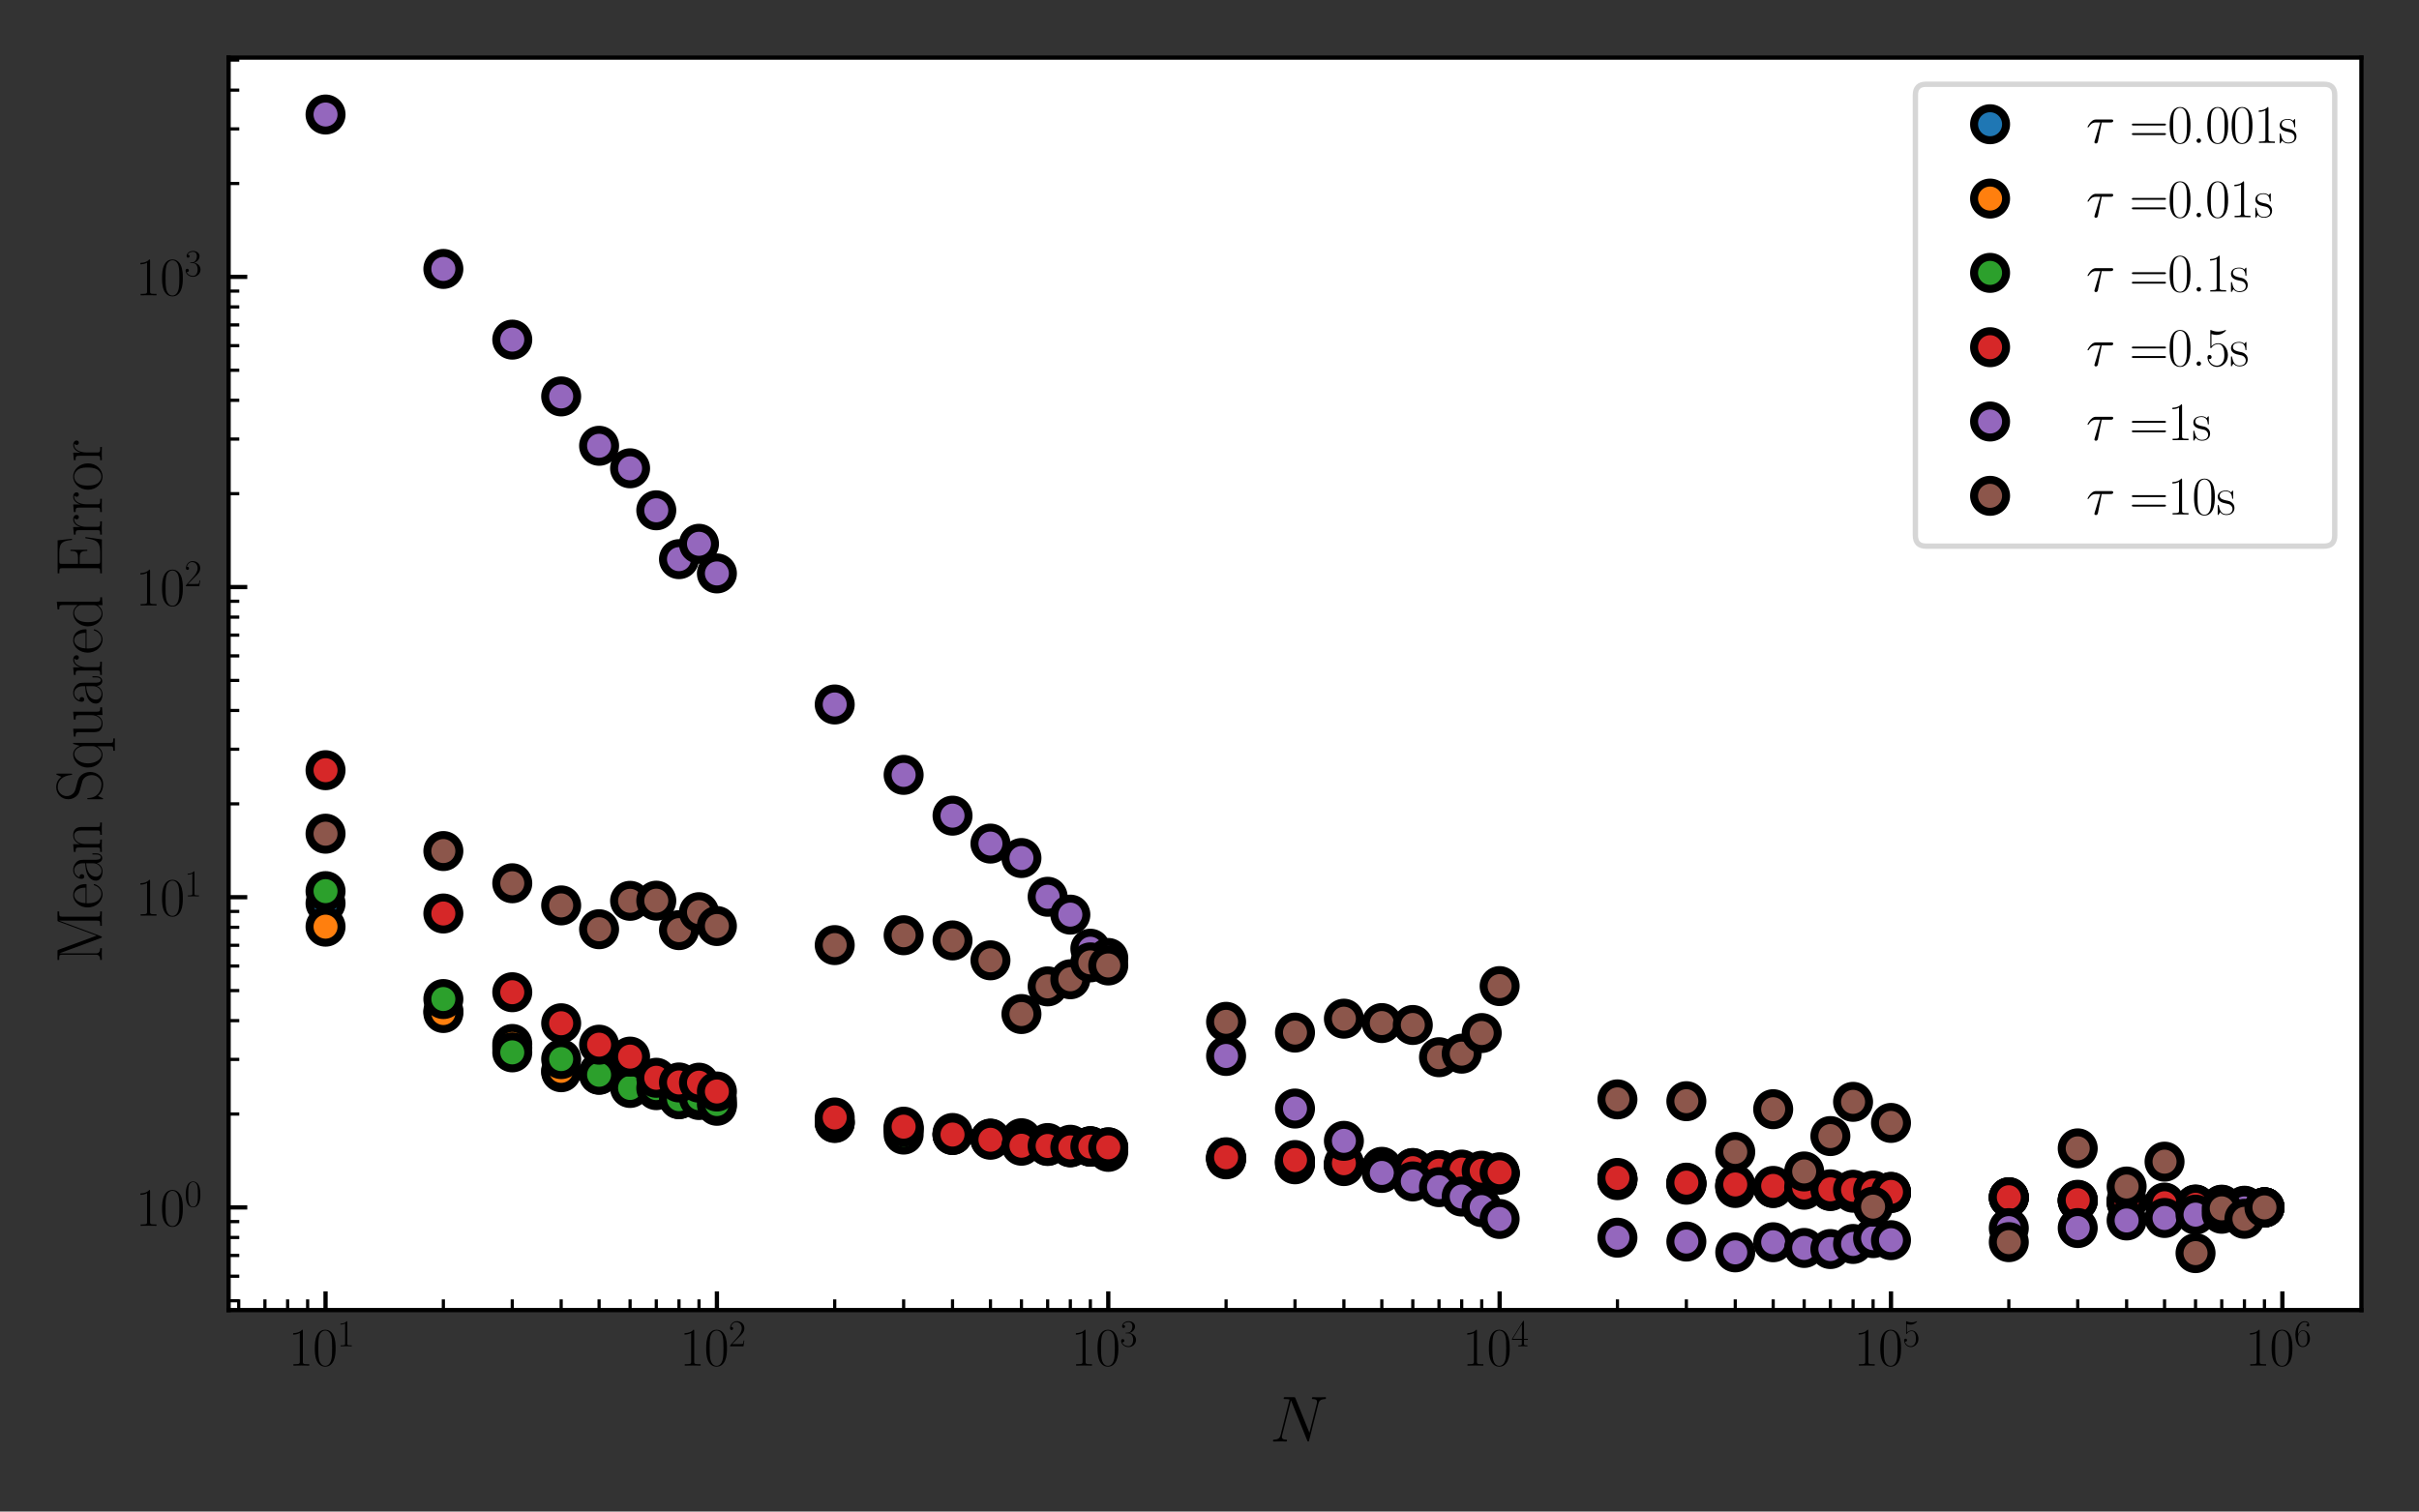 <?xml version="1.0" encoding="utf-8" standalone="no"?>
<!DOCTYPE svg PUBLIC "-//W3C//DTD SVG 1.1//EN"
  "http://www.w3.org/Graphics/SVG/1.1/DTD/svg11.dtd">
<svg height="283.465pt" version="1.1" viewBox="0 0 453.543 283.465" width="453.543pt" xmlns="http://www.w3.org/2000/svg" xmlns:xlink="http://www.w3.org/1999/xlink">
 <rect x="0" y="0" width="453.543" height="283.465" fill="#333333" stroke="none"/>
 <defs>
  <style type="text/css">*{stroke-linecap:butt;stroke-linejoin:round;}</style>
 </defs>
 <g id="figure_1">
  <g id="patch_1">
   <path d="M 0 283.465 
L 453.543 283.465 
L 453.543 0 
L 0 0 
z
" style="fill:none;"/>
  </g>
  <g id="axes_1">
   <g id="patch_2">
    <path d="M 42.861 245.682 
L 442.743 245.682 
L 442.743 10.8 
L 42.861 10.8 
z
" style="fill:#ffffff;"/>
   </g>
   <g id="matplotlib.axis_1">
    <g id="xtick_1">
     <g id="line2d_1">
      <defs>
       <path d="M 0 0 
L 0 -3.5 
" id="m70b1b50ff5" style="stroke:#000000;stroke-width:0.8;"/>
      </defs>
      <g>
       <use style="stroke:#000000;stroke-width:0.8;" x="61.037" xlink:href="#m70b1b50ff5" y="245.682"/>
      </g>
     </g>
     <g id="text_1">
      <!-- $\mathdefault{10^{1}}$ -->
      <g transform="translate(54.07 256.101)scale(0.1 -0.1)">
       <defs>
        <path d="M 1702 4083 
C 1702 4217 1696 4224 1606 4224 
C 1357 3927 979 3833 621 3820 
C 602 3820 570 3820 563 3808 
C 557 3795 557 3782 557 3648 
C 755 3648 1088 3686 1344 3839 
L 1344 467 
C 1344 243 1331 166 781 166 
L 589 166 
L 589 0 
C 896 6 1216 12 1523 12 
C 1830 12 2150 6 2458 0 
L 2458 166 
L 2266 166 
C 1715 166 1702 236 1702 467 
L 1702 4083 
z
" id="CMR17-31" transform="scale(0.016)"/>
        <path d="M 2688 2038 
C 2688 2430 2682 3099 2413 3613 
C 2176 4063 1798 4224 1466 4224 
C 1158 4224 768 4082 525 3620 
C 269 3137 243 2539 243 2038 
C 243 1671 250 1112 448 623 
C 723 -39 1216 -128 1466 -128 
C 1760 -128 2208 -7 2470 604 
C 2662 1048 2688 1568 2688 2038 
z
M 1466 -26 
C 1056 -26 813 328 723 816 
C 653 1196 653 1749 653 2109 
C 653 2604 653 3015 736 3407 
C 858 3954 1216 4121 1466 4121 
C 1728 4121 2067 3947 2189 3420 
C 2272 3054 2278 2623 2278 2109 
C 2278 1691 2278 1176 2202 797 
C 2067 96 1690 -26 1466 -26 
z
" id="CMR17-30" transform="scale(0.016)"/>
       </defs>
       <use transform="scale(0.996)" xlink:href="#CMR17-31"/>
       <use transform="translate(45.69 0)scale(0.996)" xlink:href="#CMR17-30"/>
       <use transform="translate(91.381 36.154)scale(0.697)" xlink:href="#CMR17-31"/>
      </g>
     </g>
    </g>
    <g id="xtick_2">
     <g id="line2d_2">
      <g>
       <use style="stroke:#000000;stroke-width:0.8;" x="134.415" xlink:href="#m70b1b50ff5" y="245.682"/>
      </g>
     </g>
     <g id="text_2">
      <!-- $\mathdefault{10^{2}}$ -->
      <g transform="translate(127.448 256.101)scale(0.1 -0.1)">
       <defs>
        <path d="M 2669 990 
L 2554 990 
C 2490 537 2438 460 2413 422 
C 2381 371 1920 371 1830 371 
L 602 371 
C 832 620 1280 1073 1824 1596 
C 2214 1966 2669 2400 2669 3033 
C 2669 3788 2067 4224 1395 4224 
C 691 4224 262 3603 262 3027 
C 262 2777 448 2745 525 2745 
C 589 2745 781 2783 781 3007 
C 781 3206 614 3264 525 3264 
C 486 3264 448 3257 422 3244 
C 544 3788 915 4057 1306 4057 
C 1862 4057 2227 3616 2227 3033 
C 2227 2477 1901 1998 1536 1583 
L 262 147 
L 262 0 
L 2515 0 
L 2669 990 
z
" id="CMR17-32" transform="scale(0.016)"/>
       </defs>
       <use transform="scale(0.996)" xlink:href="#CMR17-31"/>
       <use transform="translate(45.69 0)scale(0.996)" xlink:href="#CMR17-30"/>
       <use transform="translate(91.381 36.154)scale(0.697)" xlink:href="#CMR17-32"/>
      </g>
     </g>
    </g>
    <g id="xtick_3">
     <g id="line2d_3">
      <g>
       <use style="stroke:#000000;stroke-width:0.8;" x="207.792" xlink:href="#m70b1b50ff5" y="245.682"/>
      </g>
     </g>
     <g id="text_3">
      <!-- $\mathdefault{10^{3}}$ -->
      <g transform="translate(200.825 256.101)scale(0.1 -0.1)">
       <defs>
        <path d="M 1414 2176 
C 1984 2176 2234 1673 2234 1094 
C 2234 322 1824 25 1453 25 
C 1114 25 563 193 390 691 
C 422 678 454 678 486 678 
C 640 678 755 780 755 947 
C 755 1132 614 1216 486 1216 
C 378 1216 211 1164 211 927 
C 211 335 787 -128 1466 -128 
C 2176 -128 2720 432 2720 1087 
C 2720 1718 2208 2176 1600 2246 
C 2086 2347 2554 2776 2554 3353 
C 2554 3856 2048 4224 1472 4224 
C 890 4224 378 3862 378 3347 
C 378 3123 544 3084 627 3084 
C 762 3084 877 3167 877 3334 
C 877 3500 762 3584 627 3584 
C 602 3584 570 3584 544 3571 
C 730 3999 1235 4076 1459 4076 
C 1683 4076 2106 3966 2106 3347 
C 2106 3167 2080 2851 1862 2574 
C 1670 2329 1453 2316 1242 2297 
C 1210 2297 1062 2284 1037 2284 
C 992 2278 966 2272 966 2227 
C 966 2182 973 2176 1101 2176 
L 1414 2176 
z
" id="CMR17-33" transform="scale(0.016)"/>
       </defs>
       <use transform="scale(0.996)" xlink:href="#CMR17-31"/>
       <use transform="translate(45.69 0)scale(0.996)" xlink:href="#CMR17-30"/>
       <use transform="translate(91.381 36.154)scale(0.697)" xlink:href="#CMR17-33"/>
      </g>
     </g>
    </g>
    <g id="xtick_4">
     <g id="line2d_4">
      <g>
       <use style="stroke:#000000;stroke-width:0.8;" x="281.17" xlink:href="#m70b1b50ff5" y="245.682"/>
      </g>
     </g>
     <g id="text_4">
      <!-- $\mathdefault{10^{4}}$ -->
      <g transform="translate(274.203 256.101)scale(0.1 -0.1)">
       <defs>
        <path d="M 2150 4147 
C 2150 4281 2144 4288 2029 4288 
L 128 1254 
L 128 1088 
L 1779 1088 
L 1779 460 
C 1779 230 1766 166 1318 166 
L 1197 166 
L 1197 0 
C 1402 12 1747 12 1965 12 
C 2182 12 2528 12 2733 0 
L 2733 166 
L 2611 166 
C 2163 166 2150 230 2150 460 
L 2150 1088 
L 2803 1088 
L 2803 1254 
L 2150 1254 
L 2150 4147 
z
M 1798 3723 
L 1798 1254 
L 256 1254 
L 1798 3723 
z
" id="CMR17-34" transform="scale(0.016)"/>
       </defs>
       <use transform="scale(0.996)" xlink:href="#CMR17-31"/>
       <use transform="translate(45.69 0)scale(0.996)" xlink:href="#CMR17-30"/>
       <use transform="translate(91.381 36.154)scale(0.697)" xlink:href="#CMR17-34"/>
      </g>
     </g>
    </g>
    <g id="xtick_5">
     <g id="line2d_5">
      <g>
       <use style="stroke:#000000;stroke-width:0.8;" x="354.547" xlink:href="#m70b1b50ff5" y="245.682"/>
      </g>
     </g>
     <g id="text_5">
      <!-- $\mathdefault{10^{5}}$ -->
      <g transform="translate(347.58 256.101)scale(0.1 -0.1)">
       <defs>
        <path d="M 730 3750 
C 794 3724 1056 3641 1325 3641 
C 1920 3641 2246 3961 2432 4140 
C 2432 4191 2432 4224 2394 4224 
C 2387 4224 2374 4224 2323 4198 
C 2099 4102 1837 4032 1517 4032 
C 1325 4032 1037 4055 723 4191 
C 653 4224 640 4224 634 4224 
C 602 4224 595 4217 595 4090 
L 595 2231 
C 595 2113 595 2080 659 2080 
C 691 2080 704 2093 736 2139 
C 941 2435 1222 2560 1542 2560 
C 1766 2560 2246 2415 2246 1293 
C 2246 1087 2246 716 2054 422 
C 1894 159 1645 25 1370 25 
C 947 25 518 319 403 812 
C 429 806 480 793 506 793 
C 589 793 749 838 749 1036 
C 749 1209 627 1280 506 1280 
C 358 1280 262 1190 262 1011 
C 262 454 704 -128 1382 -128 
C 2042 -128 2669 441 2669 1267 
C 2669 2054 2170 2662 1549 2662 
C 1222 2662 947 2540 730 2304 
L 730 3750 
z
" id="CMR17-35" transform="scale(0.016)"/>
       </defs>
       <use transform="scale(0.996)" xlink:href="#CMR17-31"/>
       <use transform="translate(45.69 0)scale(0.996)" xlink:href="#CMR17-30"/>
       <use transform="translate(91.381 36.154)scale(0.697)" xlink:href="#CMR17-35"/>
      </g>
     </g>
    </g>
    <g id="xtick_6">
     <g id="line2d_6">
      <g>
       <use style="stroke:#000000;stroke-width:0.8;" x="427.924" xlink:href="#m70b1b50ff5" y="245.682"/>
      </g>
     </g>
     <g id="text_6">
      <!-- $\mathdefault{10^{6}}$ -->
      <g transform="translate(420.957 256.101)scale(0.1 -0.1)">
       <defs>
        <path d="M 678 2198 
C 678 3712 1395 4076 1811 4076 
C 1946 4076 2272 4049 2400 3782 
C 2298 3782 2106 3782 2106 3558 
C 2106 3385 2246 3328 2336 3328 
C 2394 3328 2566 3353 2566 3571 
C 2566 3987 2246 4224 1805 4224 
C 1043 4224 243 3411 243 2011 
C 243 257 966 -128 1478 -128 
C 2099 -128 2688 431 2688 1295 
C 2688 2101 2170 2688 1517 2688 
C 1126 2688 838 2430 678 1979 
L 678 2198 
z
M 1478 25 
C 691 25 691 1212 691 1450 
C 691 1914 909 2585 1504 2585 
C 1613 2585 1926 2585 2138 2140 
C 2253 1889 2253 1624 2253 1302 
C 2253 954 2253 696 2118 438 
C 1978 173 1773 25 1478 25 
z
" id="CMR17-36" transform="scale(0.016)"/>
       </defs>
       <use transform="scale(0.996)" xlink:href="#CMR17-31"/>
       <use transform="translate(45.69 0)scale(0.996)" xlink:href="#CMR17-30"/>
       <use transform="translate(91.381 36.154)scale(0.697)" xlink:href="#CMR17-36"/>
      </g>
     </g>
    </g>
    <g id="xtick_7">
     <g id="line2d_7">
      <defs>
       <path d="M 0 0 
L 0 -2 
" id="mf8aeb37309" style="stroke:#000000;stroke-width:0.6;"/>
      </defs>
      <g>
       <use style="stroke:#000000;stroke-width:0.6;" x="44.758" xlink:href="#mf8aeb37309" y="245.682"/>
      </g>
     </g>
    </g>
    <g id="xtick_8">
     <g id="line2d_8">
      <g>
       <use style="stroke:#000000;stroke-width:0.6;" x="49.671" xlink:href="#mf8aeb37309" y="245.682"/>
      </g>
     </g>
    </g>
    <g id="xtick_9">
     <g id="line2d_9">
      <g>
       <use style="stroke:#000000;stroke-width:0.6;" x="53.926" xlink:href="#mf8aeb37309" y="245.682"/>
      </g>
     </g>
    </g>
    <g id="xtick_10">
     <g id="line2d_10">
      <g>
       <use style="stroke:#000000;stroke-width:0.6;" x="57.68" xlink:href="#mf8aeb37309" y="245.682"/>
      </g>
     </g>
    </g>
    <g id="xtick_11">
     <g id="line2d_11">
      <g>
       <use style="stroke:#000000;stroke-width:0.6;" x="83.126" xlink:href="#mf8aeb37309" y="245.682"/>
      </g>
     </g>
    </g>
    <g id="xtick_12">
     <g id="line2d_12">
      <g>
       <use style="stroke:#000000;stroke-width:0.6;" x="96.047" xlink:href="#mf8aeb37309" y="245.682"/>
      </g>
     </g>
    </g>
    <g id="xtick_13">
     <g id="line2d_13">
      <g>
       <use style="stroke:#000000;stroke-width:0.6;" x="105.215" xlink:href="#mf8aeb37309" y="245.682"/>
      </g>
     </g>
    </g>
    <g id="xtick_14">
     <g id="line2d_14">
      <g>
       <use style="stroke:#000000;stroke-width:0.6;" x="112.326" xlink:href="#mf8aeb37309" y="245.682"/>
      </g>
     </g>
    </g>
    <g id="xtick_15">
     <g id="line2d_15">
      <g>
       <use style="stroke:#000000;stroke-width:0.6;" x="118.136" xlink:href="#mf8aeb37309" y="245.682"/>
      </g>
     </g>
    </g>
    <g id="xtick_16">
     <g id="line2d_16">
      <g>
       <use style="stroke:#000000;stroke-width:0.6;" x="123.048" xlink:href="#mf8aeb37309" y="245.682"/>
      </g>
     </g>
    </g>
    <g id="xtick_17">
     <g id="line2d_17">
      <g>
       <use style="stroke:#000000;stroke-width:0.6;" x="127.304" xlink:href="#mf8aeb37309" y="245.682"/>
      </g>
     </g>
    </g>
    <g id="xtick_18">
     <g id="line2d_18">
      <g>
       <use style="stroke:#000000;stroke-width:0.6;" x="131.057" xlink:href="#mf8aeb37309" y="245.682"/>
      </g>
     </g>
    </g>
    <g id="xtick_19">
     <g id="line2d_19">
      <g>
       <use style="stroke:#000000;stroke-width:0.6;" x="156.503" xlink:href="#mf8aeb37309" y="245.682"/>
      </g>
     </g>
    </g>
    <g id="xtick_20">
     <g id="line2d_20">
      <g>
       <use style="stroke:#000000;stroke-width:0.6;" x="169.425" xlink:href="#mf8aeb37309" y="245.682"/>
      </g>
     </g>
    </g>
    <g id="xtick_21">
     <g id="line2d_21">
      <g>
       <use style="stroke:#000000;stroke-width:0.6;" x="178.592" xlink:href="#mf8aeb37309" y="245.682"/>
      </g>
     </g>
    </g>
    <g id="xtick_22">
     <g id="line2d_22">
      <g>
       <use style="stroke:#000000;stroke-width:0.6;" x="185.703" xlink:href="#mf8aeb37309" y="245.682"/>
      </g>
     </g>
    </g>
    <g id="xtick_23">
     <g id="line2d_23">
      <g>
       <use style="stroke:#000000;stroke-width:0.6;" x="191.513" xlink:href="#mf8aeb37309" y="245.682"/>
      </g>
     </g>
    </g>
    <g id="xtick_24">
     <g id="line2d_24">
      <g>
       <use style="stroke:#000000;stroke-width:0.6;" x="196.426" xlink:href="#mf8aeb37309" y="245.682"/>
      </g>
     </g>
    </g>
    <g id="xtick_25">
     <g id="line2d_25">
      <g>
       <use style="stroke:#000000;stroke-width:0.6;" x="200.681" xlink:href="#mf8aeb37309" y="245.682"/>
      </g>
     </g>
    </g>
    <g id="xtick_26">
     <g id="line2d_26">
      <g>
       <use style="stroke:#000000;stroke-width:0.6;" x="204.434" xlink:href="#mf8aeb37309" y="245.682"/>
      </g>
     </g>
    </g>
    <g id="xtick_27">
     <g id="line2d_27">
      <g>
       <use style="stroke:#000000;stroke-width:0.6;" x="229.881" xlink:href="#mf8aeb37309" y="245.682"/>
      </g>
     </g>
    </g>
    <g id="xtick_28">
     <g id="line2d_28">
      <g>
       <use style="stroke:#000000;stroke-width:0.6;" x="242.802" xlink:href="#mf8aeb37309" y="245.682"/>
      </g>
     </g>
    </g>
    <g id="xtick_29">
     <g id="line2d_29">
      <g>
       <use style="stroke:#000000;stroke-width:0.6;" x="251.97" xlink:href="#mf8aeb37309" y="245.682"/>
      </g>
     </g>
    </g>
    <g id="xtick_30">
     <g id="line2d_30">
      <g>
       <use style="stroke:#000000;stroke-width:0.6;" x="259.081" xlink:href="#mf8aeb37309" y="245.682"/>
      </g>
     </g>
    </g>
    <g id="xtick_31">
     <g id="line2d_31">
      <g>
       <use style="stroke:#000000;stroke-width:0.6;" x="264.891" xlink:href="#mf8aeb37309" y="245.682"/>
      </g>
     </g>
    </g>
    <g id="xtick_32">
     <g id="line2d_32">
      <g>
       <use style="stroke:#000000;stroke-width:0.6;" x="269.803" xlink:href="#mf8aeb37309" y="245.682"/>
      </g>
     </g>
    </g>
    <g id="xtick_33">
     <g id="line2d_33">
      <g>
       <use style="stroke:#000000;stroke-width:0.6;" x="274.058" xlink:href="#mf8aeb37309" y="245.682"/>
      </g>
     </g>
    </g>
    <g id="xtick_34">
     <g id="line2d_34">
      <g>
       <use style="stroke:#000000;stroke-width:0.6;" x="277.812" xlink:href="#mf8aeb37309" y="245.682"/>
      </g>
     </g>
    </g>
    <g id="xtick_35">
     <g id="line2d_35">
      <g>
       <use style="stroke:#000000;stroke-width:0.6;" x="303.258" xlink:href="#mf8aeb37309" y="245.682"/>
      </g>
     </g>
    </g>
    <g id="xtick_36">
     <g id="line2d_36">
      <g>
       <use style="stroke:#000000;stroke-width:0.6;" x="316.179" xlink:href="#mf8aeb37309" y="245.682"/>
      </g>
     </g>
    </g>
    <g id="xtick_37">
     <g id="line2d_37">
      <g>
       <use style="stroke:#000000;stroke-width:0.6;" x="325.347" xlink:href="#mf8aeb37309" y="245.682"/>
      </g>
     </g>
    </g>
    <g id="xtick_38">
     <g id="line2d_38">
      <g>
       <use style="stroke:#000000;stroke-width:0.6;" x="332.458" xlink:href="#mf8aeb37309" y="245.682"/>
      </g>
     </g>
    </g>
    <g id="xtick_39">
     <g id="line2d_39">
      <g>
       <use style="stroke:#000000;stroke-width:0.6;" x="338.268" xlink:href="#mf8aeb37309" y="245.682"/>
      </g>
     </g>
    </g>
    <g id="xtick_40">
     <g id="line2d_40">
      <g>
       <use style="stroke:#000000;stroke-width:0.6;" x="343.181" xlink:href="#mf8aeb37309" y="245.682"/>
      </g>
     </g>
    </g>
    <g id="xtick_41">
     <g id="line2d_41">
      <g>
       <use style="stroke:#000000;stroke-width:0.6;" x="347.436" xlink:href="#mf8aeb37309" y="245.682"/>
      </g>
     </g>
    </g>
    <g id="xtick_42">
     <g id="line2d_42">
      <g>
       <use style="stroke:#000000;stroke-width:0.6;" x="351.189" xlink:href="#mf8aeb37309" y="245.682"/>
      </g>
     </g>
    </g>
    <g id="xtick_43">
     <g id="line2d_43">
      <g>
       <use style="stroke:#000000;stroke-width:0.6;" x="376.636" xlink:href="#mf8aeb37309" y="245.682"/>
      </g>
     </g>
    </g>
    <g id="xtick_44">
     <g id="line2d_44">
      <g>
       <use style="stroke:#000000;stroke-width:0.6;" x="389.557" xlink:href="#mf8aeb37309" y="245.682"/>
      </g>
     </g>
    </g>
    <g id="xtick_45">
     <g id="line2d_45">
      <g>
       <use style="stroke:#000000;stroke-width:0.6;" x="398.725" xlink:href="#mf8aeb37309" y="245.682"/>
      </g>
     </g>
    </g>
    <g id="xtick_46">
     <g id="line2d_46">
      <g>
       <use style="stroke:#000000;stroke-width:0.6;" x="405.836" xlink:href="#mf8aeb37309" y="245.682"/>
      </g>
     </g>
    </g>
    <g id="xtick_47">
     <g id="line2d_47">
      <g>
       <use style="stroke:#000000;stroke-width:0.6;" x="411.646" xlink:href="#mf8aeb37309" y="245.682"/>
      </g>
     </g>
    </g>
    <g id="xtick_48">
     <g id="line2d_48">
      <g>
       <use style="stroke:#000000;stroke-width:0.6;" x="416.558" xlink:href="#mf8aeb37309" y="245.682"/>
      </g>
     </g>
    </g>
    <g id="xtick_49">
     <g id="line2d_49">
      <g>
       <use style="stroke:#000000;stroke-width:0.6;" x="420.813" xlink:href="#mf8aeb37309" y="245.682"/>
      </g>
     </g>
    </g>
    <g id="xtick_50">
     <g id="line2d_50">
      <g>
       <use style="stroke:#000000;stroke-width:0.6;" x="424.567" xlink:href="#mf8aeb37309" y="245.682"/>
      </g>
     </g>
    </g>
    <g id="text_7">
     <!-- $N$ -->
     <g transform="translate(238.115 270.34)scale(0.12 -0.12)">
      <defs>
       <path d="M 4736 3682 
C 4806 3956 4909 4147 5395 4166 
C 5414 4166 5491 4172 5491 4281 
C 5491 4352 5434 4352 5408 4352 
C 5280 4352 4954 4339 4826 4339 
L 4518 4339 
C 4429 4339 4314 4352 4224 4352 
C 4186 4352 4109 4352 4109 4230 
C 4109 4166 4160 4166 4205 4166 
C 4589 4153 4614 4007 4614 3892 
C 4614 3835 4608 3816 4589 3726 
L 3866 854 
L 2496 4243 
C 2451 4345 2445 4352 2304 4352 
L 1523 4352 
C 1395 4352 1338 4352 1338 4230 
C 1338 4166 1382 4166 1504 4166 
C 1536 4166 1914 4166 1914 4109 
C 1914 4096 1901 4045 1894 4026 
L 1043 650 
C 966 338 813 204 390 185 
C 358 185 294 179 294 64 
C 294 0 358 0 378 0 
C 506 0 832 12 960 12 
L 1267 12 
C 1357 12 1466 0 1555 0 
C 1600 0 1670 0 1670 121 
C 1670 179 1606 185 1581 185 
C 1370 191 1165 230 1165 459 
C 1165 510 1178 567 1190 618 
L 2054 4026 
C 2093 3962 2093 3949 2118 3892 
L 3642 115 
C 3674 38 3686 0 3744 0 
C 3808 0 3814 19 3840 128 
L 4736 3682 
z
" id="CMMI12-4e" transform="scale(0.016)"/>
      </defs>
      <use transform="scale(0.996)" xlink:href="#CMMI12-4e"/>
     </g>
    </g>
   </g>
   <g id="matplotlib.axis_2">
    <g id="ytick_1">
     <g id="line2d_51">
      <defs>
       <path d="M 0 0 
L 3.5 0 
" id="mcbe6e2d66b" style="stroke:#000000;stroke-width:0.8;"/>
      </defs>
      <g>
       <use style="stroke:#000000;stroke-width:0.8;" x="42.861" xlink:href="#mcbe6e2d66b" y="226.431"/>
      </g>
     </g>
     <g id="text_8">
      <!-- $\mathdefault{10^{0}}$ -->
      <g transform="translate(25.427 229.89)scale(0.1 -0.1)">
       <use transform="scale(0.996)" xlink:href="#CMR17-31"/>
       <use transform="translate(45.69 0)scale(0.996)" xlink:href="#CMR17-30"/>
       <use transform="translate(91.381 36.154)scale(0.697)" xlink:href="#CMR17-30"/>
      </g>
     </g>
    </g>
    <g id="ytick_2">
     <g id="line2d_52">
      <g>
       <use style="stroke:#000000;stroke-width:0.8;" x="42.861" xlink:href="#mcbe6e2d66b" y="168.262"/>
      </g>
     </g>
     <g id="text_9">
      <!-- $\mathdefault{10^{1}}$ -->
      <g transform="translate(25.427 171.721)scale(0.1 -0.1)">
       <use transform="scale(0.996)" xlink:href="#CMR17-31"/>
       <use transform="translate(45.69 0)scale(0.996)" xlink:href="#CMR17-30"/>
       <use transform="translate(91.381 36.154)scale(0.697)" xlink:href="#CMR17-31"/>
      </g>
     </g>
    </g>
    <g id="ytick_3">
     <g id="line2d_53">
      <g>
       <use style="stroke:#000000;stroke-width:0.8;" x="42.861" xlink:href="#mcbe6e2d66b" y="110.093"/>
      </g>
     </g>
     <g id="text_10">
      <!-- $\mathdefault{10^{2}}$ -->
      <g transform="translate(25.427 113.552)scale(0.1 -0.1)">
       <use transform="scale(0.996)" xlink:href="#CMR17-31"/>
       <use transform="translate(45.69 0)scale(0.996)" xlink:href="#CMR17-30"/>
       <use transform="translate(91.381 36.154)scale(0.697)" xlink:href="#CMR17-32"/>
      </g>
     </g>
    </g>
    <g id="ytick_4">
     <g id="line2d_54">
      <g>
       <use style="stroke:#000000;stroke-width:0.8;" x="42.861" xlink:href="#mcbe6e2d66b" y="51.924"/>
      </g>
     </g>
     <g id="text_11">
      <!-- $\mathdefault{10^{3}}$ -->
      <g transform="translate(25.427 55.383)scale(0.1 -0.1)">
       <use transform="scale(0.996)" xlink:href="#CMR17-31"/>
       <use transform="translate(45.69 0)scale(0.996)" xlink:href="#CMR17-30"/>
       <use transform="translate(91.381 36.154)scale(0.697)" xlink:href="#CMR17-33"/>
      </g>
     </g>
    </g>
    <g id="ytick_5">
     <g id="line2d_55">
      <defs>
       <path d="M 0 0 
L 2 0 
" id="m3edb78a7c2" style="stroke:#000000;stroke-width:0.6;"/>
      </defs>
      <g>
       <use style="stroke:#000000;stroke-width:0.6;" x="42.861" xlink:href="#m3edb78a7c2" y="243.941"/>
      </g>
     </g>
    </g>
    <g id="ytick_6">
     <g id="line2d_56">
      <g>
       <use style="stroke:#000000;stroke-width:0.6;" x="42.861" xlink:href="#m3edb78a7c2" y="239.335"/>
      </g>
     </g>
    </g>
    <g id="ytick_7">
     <g id="line2d_57">
      <g>
       <use style="stroke:#000000;stroke-width:0.6;" x="42.861" xlink:href="#m3edb78a7c2" y="235.441"/>
      </g>
     </g>
    </g>
    <g id="ytick_8">
     <g id="line2d_58">
      <g>
       <use style="stroke:#000000;stroke-width:0.6;" x="42.861" xlink:href="#m3edb78a7c2" y="232.068"/>
      </g>
     </g>
    </g>
    <g id="ytick_9">
     <g id="line2d_59">
      <g>
       <use style="stroke:#000000;stroke-width:0.6;" x="42.861" xlink:href="#m3edb78a7c2" y="229.092"/>
      </g>
     </g>
    </g>
    <g id="ytick_10">
     <g id="line2d_60">
      <g>
       <use style="stroke:#000000;stroke-width:0.6;" x="42.861" xlink:href="#m3edb78a7c2" y="208.92"/>
      </g>
     </g>
    </g>
    <g id="ytick_11">
     <g id="line2d_61">
      <g>
       <use style="stroke:#000000;stroke-width:0.6;" x="42.861" xlink:href="#m3edb78a7c2" y="198.677"/>
      </g>
     </g>
    </g>
    <g id="ytick_12">
     <g id="line2d_62">
      <g>
       <use style="stroke:#000000;stroke-width:0.6;" x="42.861" xlink:href="#m3edb78a7c2" y="191.409"/>
      </g>
     </g>
    </g>
    <g id="ytick_13">
     <g id="line2d_63">
      <g>
       <use style="stroke:#000000;stroke-width:0.6;" x="42.861" xlink:href="#m3edb78a7c2" y="185.772"/>
      </g>
     </g>
    </g>
    <g id="ytick_14">
     <g id="line2d_64">
      <g>
       <use style="stroke:#000000;stroke-width:0.6;" x="42.861" xlink:href="#m3edb78a7c2" y="181.166"/>
      </g>
     </g>
    </g>
    <g id="ytick_15">
     <g id="line2d_65">
      <g>
       <use style="stroke:#000000;stroke-width:0.6;" x="42.861" xlink:href="#m3edb78a7c2" y="177.272"/>
      </g>
     </g>
    </g>
    <g id="ytick_16">
     <g id="line2d_66">
      <g>
       <use style="stroke:#000000;stroke-width:0.6;" x="42.861" xlink:href="#m3edb78a7c2" y="173.899"/>
      </g>
     </g>
    </g>
    <g id="ytick_17">
     <g id="line2d_67">
      <g>
       <use style="stroke:#000000;stroke-width:0.6;" x="42.861" xlink:href="#m3edb78a7c2" y="170.923"/>
      </g>
     </g>
    </g>
    <g id="ytick_18">
     <g id="line2d_68">
      <g>
       <use style="stroke:#000000;stroke-width:0.6;" x="42.861" xlink:href="#m3edb78a7c2" y="150.751"/>
      </g>
     </g>
    </g>
    <g id="ytick_19">
     <g id="line2d_69">
      <g>
       <use style="stroke:#000000;stroke-width:0.6;" x="42.861" xlink:href="#m3edb78a7c2" y="140.508"/>
      </g>
     </g>
    </g>
    <g id="ytick_20">
     <g id="line2d_70">
      <g>
       <use style="stroke:#000000;stroke-width:0.6;" x="42.861" xlink:href="#m3edb78a7c2" y="133.241"/>
      </g>
     </g>
    </g>
    <g id="ytick_21">
     <g id="line2d_71">
      <g>
       <use style="stroke:#000000;stroke-width:0.6;" x="42.861" xlink:href="#m3edb78a7c2" y="127.603"/>
      </g>
     </g>
    </g>
    <g id="ytick_22">
     <g id="line2d_72">
      <g>
       <use style="stroke:#000000;stroke-width:0.6;" x="42.861" xlink:href="#m3edb78a7c2" y="122.998"/>
      </g>
     </g>
    </g>
    <g id="ytick_23">
     <g id="line2d_73">
      <g>
       <use style="stroke:#000000;stroke-width:0.6;" x="42.861" xlink:href="#m3edb78a7c2" y="119.103"/>
      </g>
     </g>
    </g>
    <g id="ytick_24">
     <g id="line2d_74">
      <g>
       <use style="stroke:#000000;stroke-width:0.6;" x="42.861" xlink:href="#m3edb78a7c2" y="115.73"/>
      </g>
     </g>
    </g>
    <g id="ytick_25">
     <g id="line2d_75">
      <g>
       <use style="stroke:#000000;stroke-width:0.6;" x="42.861" xlink:href="#m3edb78a7c2" y="112.755"/>
      </g>
     </g>
    </g>
    <g id="ytick_26">
     <g id="line2d_76">
      <g>
       <use style="stroke:#000000;stroke-width:0.6;" x="42.861" xlink:href="#m3edb78a7c2" y="92.582"/>
      </g>
     </g>
    </g>
    <g id="ytick_27">
     <g id="line2d_77">
      <g>
       <use style="stroke:#000000;stroke-width:0.6;" x="42.861" xlink:href="#m3edb78a7c2" y="82.339"/>
      </g>
     </g>
    </g>
    <g id="ytick_28">
     <g id="line2d_78">
      <g>
       <use style="stroke:#000000;stroke-width:0.6;" x="42.861" xlink:href="#m3edb78a7c2" y="75.072"/>
      </g>
     </g>
    </g>
    <g id="ytick_29">
     <g id="line2d_79">
      <g>
       <use style="stroke:#000000;stroke-width:0.6;" x="42.861" xlink:href="#m3edb78a7c2" y="69.435"/>
      </g>
     </g>
    </g>
    <g id="ytick_30">
     <g id="line2d_80">
      <g>
       <use style="stroke:#000000;stroke-width:0.6;" x="42.861" xlink:href="#m3edb78a7c2" y="64.829"/>
      </g>
     </g>
    </g>
    <g id="ytick_31">
     <g id="line2d_81">
      <g>
       <use style="stroke:#000000;stroke-width:0.6;" x="42.861" xlink:href="#m3edb78a7c2" y="60.935"/>
      </g>
     </g>
    </g>
    <g id="ytick_32">
     <g id="line2d_82">
      <g>
       <use style="stroke:#000000;stroke-width:0.6;" x="42.861" xlink:href="#m3edb78a7c2" y="57.561"/>
      </g>
     </g>
    </g>
    <g id="ytick_33">
     <g id="line2d_83">
      <g>
       <use style="stroke:#000000;stroke-width:0.6;" x="42.861" xlink:href="#m3edb78a7c2" y="54.586"/>
      </g>
     </g>
    </g>
    <g id="ytick_34">
     <g id="line2d_84">
      <g>
       <use style="stroke:#000000;stroke-width:0.6;" x="42.861" xlink:href="#m3edb78a7c2" y="34.414"/>
      </g>
     </g>
    </g>
    <g id="ytick_35">
     <g id="line2d_85">
      <g>
       <use style="stroke:#000000;stroke-width:0.6;" x="42.861" xlink:href="#m3edb78a7c2" y="24.171"/>
      </g>
     </g>
    </g>
    <g id="ytick_36">
     <g id="line2d_86">
      <g>
       <use style="stroke:#000000;stroke-width:0.6;" x="42.861" xlink:href="#m3edb78a7c2" y="16.903"/>
      </g>
     </g>
    </g>
    <g id="ytick_37">
     <g id="line2d_87">
      <g>
       <use style="stroke:#000000;stroke-width:0.6;" x="42.861" xlink:href="#m3edb78a7c2" y="11.266"/>
      </g>
     </g>
    </g>
    <g id="text_12">
     <!-- Mean Squared Error -->
     <g transform="translate(19.102 180.671)rotate(-90)scale(0.12 -0.12)">
      <defs>
       <path d="M 1338 4249 
C 1299 4345 1293 4352 1158 4352 
L 339 4352 
L 339 4185 
C 781 4185 851 4185 851 3898 
L 851 624 
C 851 465 851 166 339 166 
L 339 0 
C 486 12 755 12 915 12 
C 1075 12 1344 12 1491 0 
L 1491 166 
C 979 166 979 465 979 624 
L 979 4159 
L 986 4159 
L 2490 102 
C 2515 38 2528 0 2579 0 
C 2630 0 2643 38 2669 102 
L 4186 4191 
L 4192 4191 
L 4192 453 
C 4192 166 4122 166 3680 166 
L 3680 0 
C 3853 12 4198 12 4384 12 
C 4570 12 4922 12 5094 0 
L 5094 166 
C 4653 166 4582 166 4582 453 
L 4582 3898 
C 4582 4185 4653 4185 5094 4185 
L 5094 4352 
L 4282 4352 
C 4147 4352 4141 4345 4102 4249 
L 2720 516 
L 1338 4249 
z
" id="CMR17-4d" transform="scale(0.016)"/>
       <path d="M 2438 1503 
C 2464 1529 2464 1542 2464 1606 
C 2464 2251 2118 2816 1389 2816 
C 710 2816 173 2175 173 1394 
C 173 554 781 -64 1459 -64 
C 2176 -64 2458 619 2458 755 
C 2458 800 2419 800 2406 800 
C 2362 800 2355 787 2330 709 
C 2189 270 1837 51 1504 51 
C 1229 51 954 206 781 490 
C 582 819 582 1200 582 1503 
L 2438 1503 
z
M 589 1600 
C 634 2511 1126 2713 1382 2713 
C 1818 2713 2112 2308 2118 1600 
L 589 1600 
z
" id="CMR17-65" transform="scale(0.016)"/>
       <path d="M 2304 1656 
C 2304 2048 2304 2275 2035 2534 
C 1798 2751 1523 2816 1306 2816 
C 800 2816 435 2408 435 1977 
C 435 1740 627 1728 666 1728 
C 749 1728 896 1779 896 1958 
C 896 2118 774 2188 666 2188 
C 640 2188 608 2182 589 2176 
C 723 2594 1069 2713 1293 2713 
C 1613 2713 1965 2421 1965 1875 
L 1965 1632 
C 1587 1619 1133 1568 774 1373 
C 371 1147 256 822 256 576 
C 256 77 832 -64 1171 -64 
C 1523 -64 1850 135 1990 505 
C 2003 219 2182 -39 2464 -39 
C 2598 -39 2938 51 2938 563 
L 2938 926 
L 2822 926 
L 2822 557 
C 2822 161 2650 109 2566 109 
C 2304 109 2304 446 2304 732 
L 2304 1656 
z
M 1965 887 
C 1965 323 1568 38 1216 38 
C 896 38 646 278 646 576 
C 646 771 730 1114 1101 1322 
C 1408 1497 1760 1523 1965 1536 
L 1965 887 
z
" id="CMR17-61" transform="scale(0.016)"/>
       <path d="M 2656 1954 
C 2656 2282 2592 2816 1837 2816 
C 1331 2816 1069 2424 973 2166 
L 966 2166 
L 966 2816 
L 211 2745 
L 211 2578 
C 589 2578 646 2540 646 2231 
L 646 443 
C 646 198 621 166 211 166 
L 211 0 
C 365 12 646 12 813 12 
C 979 12 1267 12 1421 0 
L 1421 166 
C 1011 166 986 192 986 443 
L 986 1678 
C 986 2269 1344 2713 1792 2713 
C 2266 2713 2317 2289 2317 1980 
L 2317 443 
C 2317 198 2291 166 1882 166 
L 1882 0 
C 2035 12 2317 12 2483 12 
C 2650 12 2938 12 3091 0 
L 3091 166 
C 2682 166 2656 192 2656 443 
L 2656 1954 
z
" id="CMR17-6e" transform="scale(0.016)"/>
       <path d="M 2803 4351 
C 2803 4467 2797 4473 2758 4473 
C 2720 4473 2707 4447 2682 4390 
L 2490 3965 
C 2246 4320 1875 4480 1472 4480 
C 819 4480 294 3958 294 3301 
C 294 3101 339 2817 557 2546 
C 794 2250 1018 2198 1530 2063 
C 1722 2011 2042 1927 2106 1901 
C 2470 1747 2662 1360 2662 999 
C 2662 534 2336 38 1779 38 
C 1094 38 454 425 410 1328 
C 403 1431 397 1437 352 1437 
C 301 1437 294 1431 294 1302 
L 294 0 
C 294 -116 301 -122 339 -122 
C 384 -122 397 -90 486 109 
C 493 128 493 141 614 386 
C 934 -39 1472 -128 1779 -128 
C 2477 -128 2970 457 2970 1141 
C 2970 1476 2848 1734 2778 1850 
C 2509 2263 2221 2340 1914 2417 
C 1869 2437 1856 2437 1498 2527 
C 1152 2617 1005 2662 845 2836 
C 666 3036 602 3243 602 3449 
C 602 3868 934 4326 1478 4326 
C 2157 4326 2579 3842 2675 3036 
C 2694 2920 2701 2914 2746 2914 
C 2803 2914 2803 2933 2803 3043 
L 2803 4351 
z
" id="CMR17-53" transform="scale(0.016)"/>
       <path d="M 2630 2816 
L 2528 2816 
L 2336 2177 
C 2189 2519 1920 2816 1491 2816 
C 838 2816 211 2228 211 1376 
C 211 529 800 -64 1440 -64 
C 1933 -64 2208 316 2291 458 
L 2291 -834 
C 2291 -1081 2266 -1114 1856 -1114 
L 1856 -1280 
C 2010 -1268 2291 -1268 2458 -1268 
C 2624 -1268 2912 -1268 3066 -1280 
L 3066 -1114 
C 2656 -1114 2630 -1088 2630 -834 
L 2630 2816 
z
M 2304 871 
C 2304 594 2074 335 2054 316 
C 1856 90 1626 38 1472 38 
C 992 38 621 652 621 1369 
C 621 2125 1043 2700 1536 2700 
C 2048 2700 2304 2112 2304 1776 
L 2304 871 
z
" id="CMR17-71" transform="scale(0.016)"/>
       <path d="M 1882 2745 
L 1882 2579 
C 2259 2579 2317 2540 2317 2229 
L 2317 1053 
C 2317 510 2029 38 1555 38 
C 1030 38 986 355 986 691 
L 986 2816 
L 211 2745 
L 211 2579 
C 467 2579 640 2579 646 2320 
L 646 1079 
C 646 646 646 368 813 187 
C 896 103 1056 -64 1517 -64 
C 2061 -64 2272 400 2323 536 
L 2330 536 
L 2330 -64 
L 3091 -13 
L 3091 154 
C 2714 154 2656 193 2656 503 
L 2656 2816 
L 1882 2745 
z
" id="CMR17-75" transform="scale(0.016)"/>
       <path d="M 960 1517 
C 960 2134 1222 2713 1702 2713 
C 1747 2713 1792 2707 1837 2687 
C 1837 2687 1696 2642 1696 2475 
C 1696 2321 1818 2257 1914 2257 
C 1990 2257 2131 2302 2131 2482 
C 2131 2687 1926 2816 1709 2816 
C 1222 2816 1011 2340 947 2115 
L 941 2115 
L 941 2816 
L 198 2745 
L 198 2578 
C 576 2578 634 2540 634 2231 
L 634 443 
C 634 198 608 166 198 166 
L 198 0 
C 352 12 646 12 813 12 
C 998 12 1325 12 1498 0 
L 1498 166 
C 1037 166 960 166 960 455 
L 960 1517 
z
" id="CMR17-72" transform="scale(0.016)"/>
       <path d="M 1869 4345 
L 1869 4179 
C 2246 4179 2304 4141 2304 3843 
L 2304 2371 
C 2278 2403 2016 2816 1498 2816 
C 845 2816 211 2228 211 1376 
C 211 529 806 -64 1434 -64 
C 1978 -64 2259 361 2291 406 
L 2291 -64 
L 3066 -13 
L 3066 154 
C 2688 154 2630 193 2630 503 
L 2630 4416 
L 1869 4345 
z
M 2291 762 
C 2291 568 2176 393 2029 264 
C 1811 70 1594 38 1472 38 
C 1286 38 621 135 621 1369 
C 621 2636 1363 2713 1530 2713 
C 1824 2713 2061 2545 2208 2313 
C 2291 2177 2291 2157 2291 2041 
L 2291 762 
z
" id="CMR17-64" transform="scale(0.016)"/>
       <path d="M 3885 1614 
L 3770 1614 
C 3629 676 3546 166 2419 166 
L 1530 166 
C 1274 166 1261 198 1261 415 
L 1261 2176 
L 1862 2176 
C 2464 2176 2522 1959 2522 1429 
L 2637 1429 
L 2637 3086 
L 2522 3086 
C 2522 2558 2464 2342 1862 2342 
L 1261 2342 
L 1261 3924 
C 1261 4141 1274 4172 1530 4172 
L 2406 4172 
C 3398 4172 3514 3778 3603 2933 
L 3718 2933 
L 3565 4339 
L 326 4339 
L 326 4172 
C 768 4172 838 4172 838 3886 
L 838 453 
C 838 166 768 166 326 166 
L 326 0 
L 3654 0 
L 3885 1614 
z
" id="CMR17-45" transform="scale(0.016)"/>
       <path d="M 2758 1356 
C 2758 2176 2163 2816 1466 2816 
C 768 2816 173 2176 173 1356 
C 173 550 768 -64 1466 -64 
C 2163 -64 2758 550 2758 1356 
z
M 1466 51 
C 1165 51 909 230 762 480 
C 602 768 582 1126 582 1408 
C 582 1676 595 2009 762 2297 
C 890 2508 1139 2713 1466 2713 
C 1754 2713 1997 2553 2150 2329 
C 2349 2028 2349 1606 2349 1408 
C 2349 1158 2336 774 2163 467 
C 1984 172 1709 51 1466 51 
z
" id="CMR17-6f" transform="scale(0.016)"/>
      </defs>
      <use transform="scale(0.996)" xlink:href="#CMR17-4d"/>
      <use transform="translate(84.687 0)scale(0.996)" xlink:href="#CMR17-65"/>
      <use transform="translate(125.173 0)scale(0.996)" xlink:href="#CMR17-61"/>
      <use transform="translate(170.863 0)scale(0.996)" xlink:href="#CMR17-6e"/>
      <use transform="translate(251.834 0)scale(0.996)" xlink:href="#CMR17-53"/>
      <use transform="translate(302.73 0)scale(0.996)" xlink:href="#CMR17-71"/>
      <use transform="translate(351.023 0)scale(0.996)" xlink:href="#CMR17-75"/>
      <use transform="translate(401.918 0)scale(0.996)" xlink:href="#CMR17-61"/>
      <use transform="translate(447.609 0)scale(0.996)" xlink:href="#CMR17-72"/>
      <use transform="translate(482.889 0)scale(0.996)" xlink:href="#CMR17-65"/>
      <use transform="translate(523.375 0)scale(0.996)" xlink:href="#CMR17-64"/>
      <use transform="translate(604.346 0)scale(0.996)" xlink:href="#CMR17-45"/>
      <use transform="translate(666.933 0)scale(0.996)" xlink:href="#CMR17-72"/>
      <use transform="translate(702.213 0)scale(0.996)" xlink:href="#CMR17-72"/>
      <use transform="translate(737.494 0)scale(0.996)" xlink:href="#CMR17-6f"/>
      <use transform="translate(783.185 0)scale(0.996)" xlink:href="#CMR17-72"/>
     </g>
    </g>
   </g>
   <g id="line2d_88">
    <defs>
     <path d="M 0 3 
C 0.796 3 1.559 2.684 2.121 2.121 
C 2.684 1.559 3 0.796 3 0 
C 3 -0.796 2.684 -1.559 2.121 -2.121 
C 1.559 -2.684 0.796 -3 0 -3 
C -0.796 -3 -1.559 -2.684 -2.121 -2.121 
C -2.684 -1.559 -3 -0.796 -3 0 
C -3 0.796 -2.684 1.559 -2.121 2.121 
C -1.559 2.684 -0.796 3 0 3 
z
" id="mbdf249b5ad" style="stroke:#000000;stroke-width:1.5;"/>
    </defs>
    <g clip-path="url(#p8cbef66e85)">
     <use style="fill:#1f77b4;stroke:#000000;stroke-width:1.5;" x="61.037" xlink:href="#mbdf249b5ad" y="169.409"/>
     <use style="fill:#1f77b4;stroke:#000000;stroke-width:1.5;" x="83.126" xlink:href="#mbdf249b5ad" y="189.585"/>
     <use style="fill:#1f77b4;stroke:#000000;stroke-width:1.5;" x="96.047" xlink:href="#mbdf249b5ad" y="196.487"/>
     <use style="fill:#1f77b4;stroke:#000000;stroke-width:1.5;" x="105.215" xlink:href="#mbdf249b5ad" y="201.082"/>
     <use style="fill:#1f77b4;stroke:#000000;stroke-width:1.5;" x="112.326" xlink:href="#mbdf249b5ad" y="201.043"/>
     <use style="fill:#1f77b4;stroke:#000000;stroke-width:1.5;" x="118.136" xlink:href="#mbdf249b5ad" y="203.322"/>
     <use style="fill:#1f77b4;stroke:#000000;stroke-width:1.5;" x="123.048" xlink:href="#mbdf249b5ad" y="204.13"/>
     <use style="fill:#1f77b4;stroke:#000000;stroke-width:1.5;" x="127.304" xlink:href="#mbdf249b5ad" y="206.119"/>
     <use style="fill:#1f77b4;stroke:#000000;stroke-width:1.5;" x="131.057" xlink:href="#mbdf249b5ad" y="205.342"/>
     <use style="fill:#1f77b4;stroke:#000000;stroke-width:1.5;" x="134.415" xlink:href="#mbdf249b5ad" y="206.194"/>
     <use style="fill:#1f77b4;stroke:#000000;stroke-width:1.5;" x="156.503" xlink:href="#mbdf249b5ad" y="210.6"/>
     <use style="fill:#1f77b4;stroke:#000000;stroke-width:1.5;" x="169.425" xlink:href="#mbdf249b5ad" y="211.681"/>
     <use style="fill:#1f77b4;stroke:#000000;stroke-width:1.5;" x="178.592" xlink:href="#mbdf249b5ad" y="212.476"/>
     <use style="fill:#1f77b4;stroke:#000000;stroke-width:1.5;" x="185.703" xlink:href="#mbdf249b5ad" y="213.525"/>
     <use style="fill:#1f77b4;stroke:#000000;stroke-width:1.5;" x="191.513" xlink:href="#mbdf249b5ad" y="214.243"/>
     <use style="fill:#1f77b4;stroke:#000000;stroke-width:1.5;" x="196.426" xlink:href="#mbdf249b5ad" y="214.629"/>
     <use style="fill:#1f77b4;stroke:#000000;stroke-width:1.5;" x="200.681" xlink:href="#mbdf249b5ad" y="215.108"/>
     <use style="fill:#1f77b4;stroke:#000000;stroke-width:1.5;" x="204.434" xlink:href="#mbdf249b5ad" y="214.955"/>
     <use style="fill:#1f77b4;stroke:#000000;stroke-width:1.5;" x="207.792" xlink:href="#mbdf249b5ad" y="215.175"/>
     <use style="fill:#1f77b4;stroke:#000000;stroke-width:1.5;" x="229.881" xlink:href="#mbdf249b5ad" y="217.419"/>
     <use style="fill:#1f77b4;stroke:#000000;stroke-width:1.5;" x="242.802" xlink:href="#mbdf249b5ad" y="217.869"/>
     <use style="fill:#1f77b4;stroke:#000000;stroke-width:1.5;" x="251.97" xlink:href="#mbdf249b5ad" y="218.523"/>
     <use style="fill:#1f77b4;stroke:#000000;stroke-width:1.5;" x="259.081" xlink:href="#mbdf249b5ad" y="218.997"/>
     <use style="fill:#1f77b4;stroke:#000000;stroke-width:1.5;" x="264.891" xlink:href="#mbdf249b5ad" y="219.047"/>
     <use style="fill:#1f77b4;stroke:#000000;stroke-width:1.5;" x="269.803" xlink:href="#mbdf249b5ad" y="219.448"/>
     <use style="fill:#1f77b4;stroke:#000000;stroke-width:1.5;" x="274.058" xlink:href="#mbdf249b5ad" y="219.454"/>
     <use style="fill:#1f77b4;stroke:#000000;stroke-width:1.5;" x="277.812" xlink:href="#mbdf249b5ad" y="219.784"/>
     <use style="fill:#1f77b4;stroke:#000000;stroke-width:1.5;" x="281.17" xlink:href="#mbdf249b5ad" y="219.935"/>
     <use style="fill:#1f77b4;stroke:#000000;stroke-width:1.5;" x="303.258" xlink:href="#mbdf249b5ad" y="221.178"/>
     <use style="fill:#1f77b4;stroke:#000000;stroke-width:1.5;" x="316.179" xlink:href="#mbdf249b5ad" y="221.89"/>
     <use style="fill:#1f77b4;stroke:#000000;stroke-width:1.5;" x="325.347" xlink:href="#mbdf249b5ad" y="222.445"/>
     <use style="fill:#1f77b4;stroke:#000000;stroke-width:1.5;" x="332.458" xlink:href="#mbdf249b5ad" y="222.591"/>
     <use style="fill:#1f77b4;stroke:#000000;stroke-width:1.5;" x="338.268" xlink:href="#mbdf249b5ad" y="222.833"/>
     <use style="fill:#1f77b4;stroke:#000000;stroke-width:1.5;" x="343.181" xlink:href="#mbdf249b5ad" y="223.36"/>
     <use style="fill:#1f77b4;stroke:#000000;stroke-width:1.5;" x="347.436" xlink:href="#mbdf249b5ad" y="223.22"/>
     <use style="fill:#1f77b4;stroke:#000000;stroke-width:1.5;" x="351.189" xlink:href="#mbdf249b5ad" y="223.405"/>
     <use style="fill:#1f77b4;stroke:#000000;stroke-width:1.5;" x="354.547" xlink:href="#mbdf249b5ad" y="223.555"/>
     <use style="fill:#1f77b4;stroke:#000000;stroke-width:1.5;" x="376.636" xlink:href="#mbdf249b5ad" y="224.544"/>
     <use style="fill:#1f77b4;stroke:#000000;stroke-width:1.5;" x="389.557" xlink:href="#mbdf249b5ad" y="225.006"/>
     <use style="fill:#1f77b4;stroke:#000000;stroke-width:1.5;" x="398.725" xlink:href="#mbdf249b5ad" y="225.078"/>
     <use style="fill:#1f77b4;stroke:#000000;stroke-width:1.5;" x="405.836" xlink:href="#mbdf249b5ad" y="225.524"/>
     <use style="fill:#1f77b4;stroke:#000000;stroke-width:1.5;" x="411.646" xlink:href="#mbdf249b5ad" y="225.885"/>
     <use style="fill:#1f77b4;stroke:#000000;stroke-width:1.5;" x="416.558" xlink:href="#mbdf249b5ad" y="225.923"/>
     <use style="fill:#1f77b4;stroke:#000000;stroke-width:1.5;" x="420.813" xlink:href="#mbdf249b5ad" y="226.118"/>
     <use style="fill:#1f77b4;stroke:#000000;stroke-width:1.5;" x="424.567" xlink:href="#mbdf249b5ad" y="226.431"/>
    </g>
   </g>
   <g id="line2d_89">
    <defs>
     <path d="M 0 3 
C 0.796 3 1.559 2.684 2.121 2.121 
C 2.684 1.559 3 0.796 3 0 
C 3 -0.796 2.684 -1.559 2.121 -2.121 
C 1.559 -2.684 0.796 -3 0 -3 
C -0.796 -3 -1.559 -2.684 -2.121 -2.121 
C -2.684 -1.559 -3 -0.796 -3 0 
C -3 0.796 -2.684 1.559 -2.121 2.121 
C -1.559 2.684 -0.796 3 0 3 
z
" id="m2b9e4fd781" style="stroke:#000000;stroke-width:1.5;"/>
    </defs>
    <g clip-path="url(#p8cbef66e85)">
     <use style="fill:#ff7f0e;stroke:#000000;stroke-width:1.5;" x="61.037" xlink:href="#m2b9e4fd781" y="173.783"/>
     <use style="fill:#ff7f0e;stroke:#000000;stroke-width:1.5;" x="83.126" xlink:href="#m2b9e4fd781" y="189.978"/>
     <use style="fill:#ff7f0e;stroke:#000000;stroke-width:1.5;" x="96.047" xlink:href="#m2b9e4fd781" y="195.782"/>
     <use style="fill:#ff7f0e;stroke:#000000;stroke-width:1.5;" x="105.215" xlink:href="#m2b9e4fd781" y="200.824"/>
     <use style="fill:#ff7f0e;stroke:#000000;stroke-width:1.5;" x="112.326" xlink:href="#m2b9e4fd781" y="201.512"/>
     <use style="fill:#ff7f0e;stroke:#000000;stroke-width:1.5;" x="118.136" xlink:href="#m2b9e4fd781" y="202.86"/>
     <use style="fill:#ff7f0e;stroke:#000000;stroke-width:1.5;" x="123.048" xlink:href="#m2b9e4fd781" y="204.442"/>
     <use style="fill:#ff7f0e;stroke:#000000;stroke-width:1.5;" x="127.304" xlink:href="#m2b9e4fd781" y="205.898"/>
     <use style="fill:#ff7f0e;stroke:#000000;stroke-width:1.5;" x="131.057" xlink:href="#m2b9e4fd781" y="206.296"/>
     <use style="fill:#ff7f0e;stroke:#000000;stroke-width:1.5;" x="134.415" xlink:href="#m2b9e4fd781" y="207.379"/>
     <use style="fill:#ff7f0e;stroke:#000000;stroke-width:1.5;" x="156.503" xlink:href="#m2b9e4fd781" y="210.371"/>
     <use style="fill:#ff7f0e;stroke:#000000;stroke-width:1.5;" x="169.425" xlink:href="#m2b9e4fd781" y="211.851"/>
     <use style="fill:#ff7f0e;stroke:#000000;stroke-width:1.5;" x="178.592" xlink:href="#m2b9e4fd781" y="212.857"/>
     <use style="fill:#ff7f0e;stroke:#000000;stroke-width:1.5;" x="185.703" xlink:href="#m2b9e4fd781" y="213.596"/>
     <use style="fill:#ff7f0e;stroke:#000000;stroke-width:1.5;" x="191.513" xlink:href="#m2b9e4fd781" y="213.462"/>
     <use style="fill:#ff7f0e;stroke:#000000;stroke-width:1.5;" x="196.426" xlink:href="#m2b9e4fd781" y="214.357"/>
     <use style="fill:#ff7f0e;stroke:#000000;stroke-width:1.5;" x="200.681" xlink:href="#m2b9e4fd781" y="214.682"/>
     <use style="fill:#ff7f0e;stroke:#000000;stroke-width:1.5;" x="204.434" xlink:href="#m2b9e4fd781" y="214.99"/>
     <use style="fill:#ff7f0e;stroke:#000000;stroke-width:1.5;" x="207.792" xlink:href="#m2b9e4fd781" y="215.506"/>
     <use style="fill:#ff7f0e;stroke:#000000;stroke-width:1.5;" x="229.881" xlink:href="#m2b9e4fd781" y="217.103"/>
     <use style="fill:#ff7f0e;stroke:#000000;stroke-width:1.5;" x="242.802" xlink:href="#m2b9e4fd781" y="218.08"/>
     <use style="fill:#ff7f0e;stroke:#000000;stroke-width:1.5;" x="251.97" xlink:href="#m2b9e4fd781" y="218.456"/>
     <use style="fill:#ff7f0e;stroke:#000000;stroke-width:1.5;" x="259.081" xlink:href="#m2b9e4fd781" y="218.823"/>
     <use style="fill:#ff7f0e;stroke:#000000;stroke-width:1.5;" x="264.891" xlink:href="#m2b9e4fd781" y="219.301"/>
     <use style="fill:#ff7f0e;stroke:#000000;stroke-width:1.5;" x="269.803" xlink:href="#m2b9e4fd781" y="219.454"/>
     <use style="fill:#ff7f0e;stroke:#000000;stroke-width:1.5;" x="274.058" xlink:href="#m2b9e4fd781" y="219.801"/>
     <use style="fill:#ff7f0e;stroke:#000000;stroke-width:1.5;" x="277.812" xlink:href="#m2b9e4fd781" y="219.952"/>
     <use style="fill:#ff7f0e;stroke:#000000;stroke-width:1.5;" x="281.17" xlink:href="#m2b9e4fd781" y="220.122"/>
     <use style="fill:#ff7f0e;stroke:#000000;stroke-width:1.5;" x="303.258" xlink:href="#m2b9e4fd781" y="221.088"/>
     <use style="fill:#ff7f0e;stroke:#000000;stroke-width:1.5;" x="316.179" xlink:href="#m2b9e4fd781" y="222.034"/>
     <use style="fill:#ff7f0e;stroke:#000000;stroke-width:1.5;" x="325.347" xlink:href="#m2b9e4fd781" y="222.376"/>
     <use style="fill:#ff7f0e;stroke:#000000;stroke-width:1.5;" x="332.458" xlink:href="#m2b9e4fd781" y="222.787"/>
     <use style="fill:#ff7f0e;stroke:#000000;stroke-width:1.5;" x="338.268" xlink:href="#m2b9e4fd781" y="222.937"/>
     <use style="fill:#ff7f0e;stroke:#000000;stroke-width:1.5;" x="343.181" xlink:href="#m2b9e4fd781" y="223.217"/>
     <use style="fill:#ff7f0e;stroke:#000000;stroke-width:1.5;" x="347.436" xlink:href="#m2b9e4fd781" y="223.44"/>
     <use style="fill:#ff7f0e;stroke:#000000;stroke-width:1.5;" x="351.189" xlink:href="#m2b9e4fd781" y="223.611"/>
     <use style="fill:#ff7f0e;stroke:#000000;stroke-width:1.5;" x="354.547" xlink:href="#m2b9e4fd781" y="223.703"/>
     <use style="fill:#ff7f0e;stroke:#000000;stroke-width:1.5;" x="376.636" xlink:href="#m2b9e4fd781" y="224.643"/>
     <use style="fill:#ff7f0e;stroke:#000000;stroke-width:1.5;" x="389.557" xlink:href="#m2b9e4fd781" y="225.255"/>
     <use style="fill:#ff7f0e;stroke:#000000;stroke-width:1.5;" x="398.725" xlink:href="#m2b9e4fd781" y="225.574"/>
     <use style="fill:#ff7f0e;stroke:#000000;stroke-width:1.5;" x="405.836" xlink:href="#m2b9e4fd781" y="225.644"/>
     <use style="fill:#ff7f0e;stroke:#000000;stroke-width:1.5;" x="411.646" xlink:href="#m2b9e4fd781" y="225.987"/>
     <use style="fill:#ff7f0e;stroke:#000000;stroke-width:1.5;" x="416.558" xlink:href="#m2b9e4fd781" y="225.976"/>
     <use style="fill:#ff7f0e;stroke:#000000;stroke-width:1.5;" x="420.813" xlink:href="#m2b9e4fd781" y="226.191"/>
     <use style="fill:#ff7f0e;stroke:#000000;stroke-width:1.5;" x="424.567" xlink:href="#m2b9e4fd781" y="226.431"/>
    </g>
   </g>
   <g id="line2d_90">
    <defs>
     <path d="M 0 3 
C 0.796 3 1.559 2.684 2.121 2.121 
C 2.684 1.559 3 0.796 3 0 
C 3 -0.796 2.684 -1.559 2.121 -2.121 
C 1.559 -2.684 0.796 -3 0 -3 
C -0.796 -3 -1.559 -2.684 -2.121 -2.121 
C -2.684 -1.559 -3 -0.796 -3 0 
C -3 0.796 -2.684 1.559 -2.121 2.121 
C -1.559 2.684 -0.796 3 0 3 
z
" id="mcc438f2769" style="stroke:#000000;stroke-width:1.5;"/>
    </defs>
    <g clip-path="url(#p8cbef66e85)">
     <use style="fill:#2ca02c;stroke:#000000;stroke-width:1.5;" x="61.037" xlink:href="#mcc438f2769" y="167.123"/>
     <use style="fill:#2ca02c;stroke:#000000;stroke-width:1.5;" x="83.126" xlink:href="#mcc438f2769" y="187.356"/>
     <use style="fill:#2ca02c;stroke:#000000;stroke-width:1.5;" x="96.047" xlink:href="#mcc438f2769" y="197.359"/>
     <use style="fill:#2ca02c;stroke:#000000;stroke-width:1.5;" x="105.215" xlink:href="#mcc438f2769" y="198.619"/>
     <use style="fill:#2ca02c;stroke:#000000;stroke-width:1.5;" x="112.326" xlink:href="#mcc438f2769" y="201.561"/>
     <use style="fill:#2ca02c;stroke:#000000;stroke-width:1.5;" x="118.136" xlink:href="#mcc438f2769" y="204.032"/>
     <use style="fill:#2ca02c;stroke:#000000;stroke-width:1.5;" x="123.048" xlink:href="#mcc438f2769" y="204.061"/>
     <use style="fill:#2ca02c;stroke:#000000;stroke-width:1.5;" x="127.304" xlink:href="#mcc438f2769" y="206.133"/>
     <use style="fill:#2ca02c;stroke:#000000;stroke-width:1.5;" x="131.057" xlink:href="#mcc438f2769" y="205.963"/>
     <use style="fill:#2ca02c;stroke:#000000;stroke-width:1.5;" x="134.415" xlink:href="#mcc438f2769" y="207.053"/>
     <use style="fill:#2ca02c;stroke:#000000;stroke-width:1.5;" x="156.503" xlink:href="#mcc438f2769" y="210.532"/>
     <use style="fill:#2ca02c;stroke:#000000;stroke-width:1.5;" x="169.425" xlink:href="#mcc438f2769" y="212.775"/>
     <use style="fill:#2ca02c;stroke:#000000;stroke-width:1.5;" x="178.592" xlink:href="#mcc438f2769" y="212.829"/>
     <use style="fill:#2ca02c;stroke:#000000;stroke-width:1.5;" x="185.703" xlink:href="#mcc438f2769" y="213.604"/>
     <use style="fill:#2ca02c;stroke:#000000;stroke-width:1.5;" x="191.513" xlink:href="#mcc438f2769" y="213.954"/>
     <use style="fill:#2ca02c;stroke:#000000;stroke-width:1.5;" x="196.426" xlink:href="#mcc438f2769" y="214.871"/>
     <use style="fill:#2ca02c;stroke:#000000;stroke-width:1.5;" x="200.681" xlink:href="#mcc438f2769" y="215.086"/>
     <use style="fill:#2ca02c;stroke:#000000;stroke-width:1.5;" x="204.434" xlink:href="#mcc438f2769" y="215.044"/>
     <use style="fill:#2ca02c;stroke:#000000;stroke-width:1.5;" x="207.792" xlink:href="#mcc438f2769" y="216.018"/>
     <use style="fill:#2ca02c;stroke:#000000;stroke-width:1.5;" x="229.881" xlink:href="#mcc438f2769" y="217.303"/>
     <use style="fill:#2ca02c;stroke:#000000;stroke-width:1.5;" x="242.802" xlink:href="#mcc438f2769" y="218.348"/>
     <use style="fill:#2ca02c;stroke:#000000;stroke-width:1.5;" x="251.97" xlink:href="#mcc438f2769" y="218.687"/>
     <use style="fill:#2ca02c;stroke:#000000;stroke-width:1.5;" x="259.081" xlink:href="#mcc438f2769" y="218.939"/>
     <use style="fill:#2ca02c;stroke:#000000;stroke-width:1.5;" x="264.891" xlink:href="#mcc438f2769" y="219.901"/>
     <use style="fill:#2ca02c;stroke:#000000;stroke-width:1.5;" x="269.803" xlink:href="#mcc438f2769" y="220.003"/>
     <use style="fill:#2ca02c;stroke:#000000;stroke-width:1.5;" x="274.058" xlink:href="#mcc438f2769" y="220.01"/>
     <use style="fill:#2ca02c;stroke:#000000;stroke-width:1.5;" x="277.812" xlink:href="#mcc438f2769" y="220.115"/>
     <use style="fill:#2ca02c;stroke:#000000;stroke-width:1.5;" x="281.17" xlink:href="#mcc438f2769" y="220.303"/>
     <use style="fill:#2ca02c;stroke:#000000;stroke-width:1.5;" x="303.258" xlink:href="#mcc438f2769" y="221.325"/>
     <use style="fill:#2ca02c;stroke:#000000;stroke-width:1.5;" x="316.179" xlink:href="#mcc438f2769" y="222.175"/>
     <use style="fill:#2ca02c;stroke:#000000;stroke-width:1.5;" x="325.347" xlink:href="#mcc438f2769" y="222.79"/>
     <use style="fill:#2ca02c;stroke:#000000;stroke-width:1.5;" x="332.458" xlink:href="#mcc438f2769" y="222.765"/>
     <use style="fill:#2ca02c;stroke:#000000;stroke-width:1.5;" x="338.268" xlink:href="#mcc438f2769" y="223.117"/>
     <use style="fill:#2ca02c;stroke:#000000;stroke-width:1.5;" x="343.181" xlink:href="#mcc438f2769" y="223.301"/>
     <use style="fill:#2ca02c;stroke:#000000;stroke-width:1.5;" x="347.436" xlink:href="#mcc438f2769" y="223.68"/>
     <use style="fill:#2ca02c;stroke:#000000;stroke-width:1.5;" x="351.189" xlink:href="#mcc438f2769" y="223.521"/>
     <use style="fill:#2ca02c;stroke:#000000;stroke-width:1.5;" x="354.547" xlink:href="#mcc438f2769" y="223.728"/>
     <use style="fill:#2ca02c;stroke:#000000;stroke-width:1.5;" x="376.636" xlink:href="#mcc438f2769" y="224.566"/>
     <use style="fill:#2ca02c;stroke:#000000;stroke-width:1.5;" x="389.557" xlink:href="#mcc438f2769" y="225.148"/>
     <use style="fill:#2ca02c;stroke:#000000;stroke-width:1.5;" x="398.725" xlink:href="#mcc438f2769" y="225.369"/>
     <use style="fill:#2ca02c;stroke:#000000;stroke-width:1.5;" x="405.836" xlink:href="#mcc438f2769" y="225.746"/>
     <use style="fill:#2ca02c;stroke:#000000;stroke-width:1.5;" x="411.646" xlink:href="#mcc438f2769" y="225.973"/>
     <use style="fill:#2ca02c;stroke:#000000;stroke-width:1.5;" x="416.558" xlink:href="#mcc438f2769" y="226.209"/>
     <use style="fill:#2ca02c;stroke:#000000;stroke-width:1.5;" x="420.813" xlink:href="#mcc438f2769" y="226.257"/>
     <use style="fill:#2ca02c;stroke:#000000;stroke-width:1.5;" x="424.567" xlink:href="#mcc438f2769" y="226.431"/>
    </g>
   </g>
   <g id="line2d_91">
    <defs>
     <path d="M 0 3 
C 0.796 3 1.559 2.684 2.121 2.121 
C 2.684 1.559 3 0.796 3 0 
C 3 -0.796 2.684 -1.559 2.121 -2.121 
C 1.559 -2.684 0.796 -3 0 -3 
C -0.796 -3 -1.559 -2.684 -2.121 -2.121 
C -2.684 -1.559 -3 -0.796 -3 0 
C -3 0.796 -2.684 1.559 -2.121 2.121 
C -1.559 2.684 -0.796 3 0 3 
z
" id="m5755952d81" style="stroke:#000000;stroke-width:1.5;"/>
    </defs>
    <g clip-path="url(#p8cbef66e85)">
     <use style="fill:#d62728;stroke:#000000;stroke-width:1.5;" x="61.037" xlink:href="#m5755952d81" y="144.441"/>
     <use style="fill:#d62728;stroke:#000000;stroke-width:1.5;" x="83.126" xlink:href="#m5755952d81" y="171.315"/>
     <use style="fill:#d62728;stroke:#000000;stroke-width:1.5;" x="96.047" xlink:href="#m5755952d81" y="186.079"/>
     <use style="fill:#d62728;stroke:#000000;stroke-width:1.5;" x="105.215" xlink:href="#m5755952d81" y="191.898"/>
     <use style="fill:#d62728;stroke:#000000;stroke-width:1.5;" x="112.326" xlink:href="#m5755952d81" y="195.916"/>
     <use style="fill:#d62728;stroke:#000000;stroke-width:1.5;" x="118.136" xlink:href="#m5755952d81" y="198.154"/>
     <use style="fill:#d62728;stroke:#000000;stroke-width:1.5;" x="123.048" xlink:href="#m5755952d81" y="202.122"/>
     <use style="fill:#d62728;stroke:#000000;stroke-width:1.5;" x="127.304" xlink:href="#m5755952d81" y="203"/>
     <use style="fill:#d62728;stroke:#000000;stroke-width:1.5;" x="131.057" xlink:href="#m5755952d81" y="203.043"/>
     <use style="fill:#d62728;stroke:#000000;stroke-width:1.5;" x="134.415" xlink:href="#m5755952d81" y="204.696"/>
     <use style="fill:#d62728;stroke:#000000;stroke-width:1.5;" x="156.503" xlink:href="#m5755952d81" y="209.568"/>
     <use style="fill:#d62728;stroke:#000000;stroke-width:1.5;" x="169.425" xlink:href="#m5755952d81" y="211.291"/>
     <use style="fill:#d62728;stroke:#000000;stroke-width:1.5;" x="178.592" xlink:href="#m5755952d81" y="212.77"/>
     <use style="fill:#d62728;stroke:#000000;stroke-width:1.5;" x="185.703" xlink:href="#m5755952d81" y="213.747"/>
     <use style="fill:#d62728;stroke:#000000;stroke-width:1.5;" x="191.513" xlink:href="#m5755952d81" y="214.867"/>
     <use style="fill:#d62728;stroke:#000000;stroke-width:1.5;" x="196.426" xlink:href="#m5755952d81" y="214.914"/>
     <use style="fill:#d62728;stroke:#000000;stroke-width:1.5;" x="200.681" xlink:href="#m5755952d81" y="215.175"/>
     <use style="fill:#d62728;stroke:#000000;stroke-width:1.5;" x="204.434" xlink:href="#m5755952d81" y="215.021"/>
     <use style="fill:#d62728;stroke:#000000;stroke-width:1.5;" x="207.792" xlink:href="#m5755952d81" y="215.168"/>
     <use style="fill:#d62728;stroke:#000000;stroke-width:1.5;" x="229.881" xlink:href="#m5755952d81" y="217.028"/>
     <use style="fill:#d62728;stroke:#000000;stroke-width:1.5;" x="242.802" xlink:href="#m5755952d81" y="217.553"/>
     <use style="fill:#d62728;stroke:#000000;stroke-width:1.5;" x="251.97" xlink:href="#m5755952d81" y="218.143"/>
     <use style="fill:#d62728;stroke:#000000;stroke-width:1.5;" x="259.081" xlink:href="#m5755952d81" y="218.967"/>
     <use style="fill:#d62728;stroke:#000000;stroke-width:1.5;" x="264.891" xlink:href="#m5755952d81" y="219.071"/>
     <use style="fill:#d62728;stroke:#000000;stroke-width:1.5;" x="269.803" xlink:href="#m5755952d81" y="219.525"/>
     <use style="fill:#d62728;stroke:#000000;stroke-width:1.5;" x="274.058" xlink:href="#m5755952d81" y="219.341"/>
     <use style="fill:#d62728;stroke:#000000;stroke-width:1.5;" x="277.812" xlink:href="#m5755952d81" y="219.553"/>
     <use style="fill:#d62728;stroke:#000000;stroke-width:1.5;" x="281.17" xlink:href="#m5755952d81" y="219.847"/>
     <use style="fill:#d62728;stroke:#000000;stroke-width:1.5;" x="303.258" xlink:href="#m5755952d81" y="220.904"/>
     <use style="fill:#d62728;stroke:#000000;stroke-width:1.5;" x="316.179" xlink:href="#m5755952d81" y="221.792"/>
     <use style="fill:#d62728;stroke:#000000;stroke-width:1.5;" x="325.347" xlink:href="#m5755952d81" y="222.129"/>
     <use style="fill:#d62728;stroke:#000000;stroke-width:1.5;" x="332.458" xlink:href="#m5755952d81" y="222.4"/>
     <use style="fill:#d62728;stroke:#000000;stroke-width:1.5;" x="338.268" xlink:href="#m5755952d81" y="222.698"/>
     <use style="fill:#d62728;stroke:#000000;stroke-width:1.5;" x="343.181" xlink:href="#m5755952d81" y="223.041"/>
     <use style="fill:#d62728;stroke:#000000;stroke-width:1.5;" x="347.436" xlink:href="#m5755952d81" y="223.129"/>
     <use style="fill:#d62728;stroke:#000000;stroke-width:1.5;" x="351.189" xlink:href="#m5755952d81" y="223.269"/>
     <use style="fill:#d62728;stroke:#000000;stroke-width:1.5;" x="354.547" xlink:href="#m5755952d81" y="223.525"/>
     <use style="fill:#d62728;stroke:#000000;stroke-width:1.5;" x="376.636" xlink:href="#m5755952d81" y="224.528"/>
     <use style="fill:#d62728;stroke:#000000;stroke-width:1.5;" x="389.557" xlink:href="#m5755952d81" y="225.089"/>
     <use style="fill:#d62728;stroke:#000000;stroke-width:1.5;" x="398.725" xlink:href="#m5755952d81" y="225.453"/>
     <use style="fill:#d62728;stroke:#000000;stroke-width:1.5;" x="405.836" xlink:href="#m5755952d81" y="225.656"/>
     <use style="fill:#d62728;stroke:#000000;stroke-width:1.5;" x="411.646" xlink:href="#m5755952d81" y="225.949"/>
     <use style="fill:#d62728;stroke:#000000;stroke-width:1.5;" x="416.558" xlink:href="#m5755952d81" y="226.097"/>
     <use style="fill:#d62728;stroke:#000000;stroke-width:1.5;" x="420.813" xlink:href="#m5755952d81" y="226.406"/>
     <use style="fill:#d62728;stroke:#000000;stroke-width:1.5;" x="424.567" xlink:href="#m5755952d81" y="226.431"/>
    </g>
   </g>
   <g id="line2d_92">
    <defs>
     <path d="M 0 3 
C 0.796 3 1.559 2.684 2.121 2.121 
C 2.684 1.559 3 0.796 3 0 
C 3 -0.796 2.684 -1.559 2.121 -2.121 
C 1.559 -2.684 0.796 -3 0 -3 
C -0.796 -3 -1.559 -2.684 -2.121 -2.121 
C -2.684 -1.559 -3 -0.796 -3 0 
C -3 0.796 -2.684 1.559 -2.121 2.121 
C -1.559 2.684 -0.796 3 0 3 
z
" id="mb02966aaae" style="stroke:#000000;stroke-width:1.5;"/>
    </defs>
    <g clip-path="url(#p8cbef66e85)">
     <use style="fill:#9467bd;stroke:#000000;stroke-width:1.5;" x="61.037" xlink:href="#mb02966aaae" y="21.476"/>
     <use style="fill:#9467bd;stroke:#000000;stroke-width:1.5;" x="83.126" xlink:href="#mb02966aaae" y="50.434"/>
     <use style="fill:#9467bd;stroke:#000000;stroke-width:1.5;" x="96.047" xlink:href="#mb02966aaae" y="63.692"/>
     <use style="fill:#9467bd;stroke:#000000;stroke-width:1.5;" x="105.215" xlink:href="#mb02966aaae" y="74.342"/>
     <use style="fill:#9467bd;stroke:#000000;stroke-width:1.5;" x="112.326" xlink:href="#mb02966aaae" y="83.601"/>
     <use style="fill:#9467bd;stroke:#000000;stroke-width:1.5;" x="118.136" xlink:href="#mb02966aaae" y="87.824"/>
     <use style="fill:#9467bd;stroke:#000000;stroke-width:1.5;" x="123.048" xlink:href="#mb02966aaae" y="95.699"/>
     <use style="fill:#9467bd;stroke:#000000;stroke-width:1.5;" x="127.304" xlink:href="#mb02966aaae" y="104.862"/>
     <use style="fill:#9467bd;stroke:#000000;stroke-width:1.5;" x="131.057" xlink:href="#mb02966aaae" y="101.982"/>
     <use style="fill:#9467bd;stroke:#000000;stroke-width:1.5;" x="134.415" xlink:href="#mb02966aaae" y="107.54"/>
     <use style="fill:#9467bd;stroke:#000000;stroke-width:1.5;" x="156.503" xlink:href="#mb02966aaae" y="132.115"/>
     <use style="fill:#9467bd;stroke:#000000;stroke-width:1.5;" x="169.425" xlink:href="#mb02966aaae" y="145.319"/>
     <use style="fill:#9467bd;stroke:#000000;stroke-width:1.5;" x="178.592" xlink:href="#mb02966aaae" y="152.966"/>
     <use style="fill:#9467bd;stroke:#000000;stroke-width:1.5;" x="185.703" xlink:href="#mb02966aaae" y="158.206"/>
     <use style="fill:#9467bd;stroke:#000000;stroke-width:1.5;" x="191.513" xlink:href="#mb02966aaae" y="160.913"/>
     <use style="fill:#9467bd;stroke:#000000;stroke-width:1.5;" x="196.426" xlink:href="#mb02966aaae" y="168.179"/>
     <use style="fill:#9467bd;stroke:#000000;stroke-width:1.5;" x="200.681" xlink:href="#mb02966aaae" y="171.527"/>
     <use style="fill:#9467bd;stroke:#000000;stroke-width:1.5;" x="204.434" xlink:href="#mb02966aaae" y="177.919"/>
     <use style="fill:#9467bd;stroke:#000000;stroke-width:1.5;" x="207.792" xlink:href="#mb02966aaae" y="179.656"/>
     <use style="fill:#9467bd;stroke:#000000;stroke-width:1.5;" x="229.881" xlink:href="#mb02966aaae" y="198.032"/>
     <use style="fill:#9467bd;stroke:#000000;stroke-width:1.5;" x="242.802" xlink:href="#mb02966aaae" y="207.894"/>
     <use style="fill:#9467bd;stroke:#000000;stroke-width:1.5;" x="251.97" xlink:href="#mb02966aaae" y="213.95"/>
     <use style="fill:#9467bd;stroke:#000000;stroke-width:1.5;" x="259.081" xlink:href="#mb02966aaae" y="219.969"/>
     <use style="fill:#9467bd;stroke:#000000;stroke-width:1.5;" x="264.891" xlink:href="#mb02966aaae" y="221.561"/>
     <use style="fill:#9467bd;stroke:#000000;stroke-width:1.5;" x="269.803" xlink:href="#mb02966aaae" y="222.637"/>
     <use style="fill:#9467bd;stroke:#000000;stroke-width:1.5;" x="274.058" xlink:href="#mb02966aaae" y="224.394"/>
     <use style="fill:#9467bd;stroke:#000000;stroke-width:1.5;" x="277.812" xlink:href="#mb02966aaae" y="226.38"/>
     <use style="fill:#9467bd;stroke:#000000;stroke-width:1.5;" x="281.17" xlink:href="#mb02966aaae" y="228.603"/>
     <use style="fill:#9467bd;stroke:#000000;stroke-width:1.5;" x="303.258" xlink:href="#mb02966aaae" y="232.112"/>
     <use style="fill:#9467bd;stroke:#000000;stroke-width:1.5;" x="316.179" xlink:href="#mb02966aaae" y="232.838"/>
     <use style="fill:#9467bd;stroke:#000000;stroke-width:1.5;" x="325.347" xlink:href="#mb02966aaae" y="234.866"/>
     <use style="fill:#9467bd;stroke:#000000;stroke-width:1.5;" x="332.458" xlink:href="#mb02966aaae" y="232.969"/>
     <use style="fill:#9467bd;stroke:#000000;stroke-width:1.5;" x="338.268" xlink:href="#mb02966aaae" y="234.036"/>
     <use style="fill:#9467bd;stroke:#000000;stroke-width:1.5;" x="343.181" xlink:href="#mb02966aaae" y="234.242"/>
     <use style="fill:#9467bd;stroke:#000000;stroke-width:1.5;" x="347.436" xlink:href="#mb02966aaae" y="233.29"/>
     <use style="fill:#9467bd;stroke:#000000;stroke-width:1.5;" x="351.189" xlink:href="#mb02966aaae" y="232.195"/>
     <use style="fill:#9467bd;stroke:#000000;stroke-width:1.5;" x="354.547" xlink:href="#mb02966aaae" y="232.579"/>
     <use style="fill:#9467bd;stroke:#000000;stroke-width:1.5;" x="376.636" xlink:href="#mb02966aaae" y="230.317"/>
     <use style="fill:#9467bd;stroke:#000000;stroke-width:1.5;" x="389.557" xlink:href="#mb02966aaae" y="230.305"/>
     <use style="fill:#9467bd;stroke:#000000;stroke-width:1.5;" x="398.725" xlink:href="#mb02966aaae" y="228.882"/>
     <use style="fill:#9467bd;stroke:#000000;stroke-width:1.5;" x="405.836" xlink:href="#mb02966aaae" y="228.416"/>
     <use style="fill:#9467bd;stroke:#000000;stroke-width:1.5;" x="411.646" xlink:href="#mb02966aaae" y="227.79"/>
     <use style="fill:#9467bd;stroke:#000000;stroke-width:1.5;" x="416.558" xlink:href="#mb02966aaae" y="227.626"/>
     <use style="fill:#9467bd;stroke:#000000;stroke-width:1.5;" x="420.813" xlink:href="#mb02966aaae" y="226.624"/>
     <use style="fill:#9467bd;stroke:#000000;stroke-width:1.5;" x="424.567" xlink:href="#mb02966aaae" y="226.431"/>
    </g>
   </g>
   <g id="line2d_93">
    <defs>
     <path d="M 0 3 
C 0.796 3 1.559 2.684 2.121 2.121 
C 2.684 1.559 3 0.796 3 0 
C 3 -0.796 2.684 -1.559 2.121 -2.121 
C 1.559 -2.684 0.796 -3 0 -3 
C -0.796 -3 -1.559 -2.684 -2.121 -2.121 
C -2.684 -1.559 -3 -0.796 -3 0 
C -3 0.796 -2.684 1.559 -2.121 2.121 
C -1.559 2.684 -0.796 3 0 3 
z
" id="m20f2d0a3d5" style="stroke:#000000;stroke-width:1.5;"/>
    </defs>
    <g clip-path="url(#p8cbef66e85)">
     <use style="fill:#8c564b;stroke:#000000;stroke-width:1.5;" x="61.037" xlink:href="#m20f2d0a3d5" y="156.349"/>
     <use style="fill:#8c564b;stroke:#000000;stroke-width:1.5;" x="83.126" xlink:href="#m20f2d0a3d5" y="159.604"/>
     <use style="fill:#8c564b;stroke:#000000;stroke-width:1.5;" x="96.047" xlink:href="#m20f2d0a3d5" y="165.644"/>
     <use style="fill:#8c564b;stroke:#000000;stroke-width:1.5;" x="105.215" xlink:href="#m20f2d0a3d5" y="169.798"/>
     <use style="fill:#8c564b;stroke:#000000;stroke-width:1.5;" x="112.326" xlink:href="#m20f2d0a3d5" y="174.264"/>
     <use style="fill:#8c564b;stroke:#000000;stroke-width:1.5;" x="118.136" xlink:href="#m20f2d0a3d5" y="168.938"/>
     <use style="fill:#8c564b;stroke:#000000;stroke-width:1.5;" x="123.048" xlink:href="#m20f2d0a3d5" y="168.911"/>
     <use style="fill:#8c564b;stroke:#000000;stroke-width:1.5;" x="127.304" xlink:href="#m20f2d0a3d5" y="174.435"/>
     <use style="fill:#8c564b;stroke:#000000;stroke-width:1.5;" x="131.057" xlink:href="#m20f2d0a3d5" y="171.066"/>
     <use style="fill:#8c564b;stroke:#000000;stroke-width:1.5;" x="134.415" xlink:href="#m20f2d0a3d5" y="173.664"/>
     <use style="fill:#8c564b;stroke:#000000;stroke-width:1.5;" x="156.503" xlink:href="#m20f2d0a3d5" y="177.24"/>
     <use style="fill:#8c564b;stroke:#000000;stroke-width:1.5;" x="169.425" xlink:href="#m20f2d0a3d5" y="175.392"/>
     <use style="fill:#8c564b;stroke:#000000;stroke-width:1.5;" x="178.592" xlink:href="#m20f2d0a3d5" y="176.363"/>
     <use style="fill:#8c564b;stroke:#000000;stroke-width:1.5;" x="185.703" xlink:href="#m20f2d0a3d5" y="180.095"/>
     <use style="fill:#8c564b;stroke:#000000;stroke-width:1.5;" x="191.513" xlink:href="#m20f2d0a3d5" y="190.17"/>
     <use style="fill:#8c564b;stroke:#000000;stroke-width:1.5;" x="196.426" xlink:href="#m20f2d0a3d5" y="184.984"/>
     <use style="fill:#8c564b;stroke:#000000;stroke-width:1.5;" x="200.681" xlink:href="#m20f2d0a3d5" y="183.649"/>
     <use style="fill:#8c564b;stroke:#000000;stroke-width:1.5;" x="204.434" xlink:href="#m20f2d0a3d5" y="180.482"/>
     <use style="fill:#8c564b;stroke:#000000;stroke-width:1.5;" x="207.792" xlink:href="#m20f2d0a3d5" y="181.061"/>
     <use style="fill:#8c564b;stroke:#000000;stroke-width:1.5;" x="229.881" xlink:href="#m20f2d0a3d5" y="191.629"/>
     <use style="fill:#8c564b;stroke:#000000;stroke-width:1.5;" x="242.802" xlink:href="#m20f2d0a3d5" y="193.648"/>
     <use style="fill:#8c564b;stroke:#000000;stroke-width:1.5;" x="251.97" xlink:href="#m20f2d0a3d5" y="191.043"/>
     <use style="fill:#8c564b;stroke:#000000;stroke-width:1.5;" x="259.081" xlink:href="#m20f2d0a3d5" y="191.864"/>
     <use style="fill:#8c564b;stroke:#000000;stroke-width:1.5;" x="264.891" xlink:href="#m20f2d0a3d5" y="192.222"/>
     <use style="fill:#8c564b;stroke:#000000;stroke-width:1.5;" x="269.803" xlink:href="#m20f2d0a3d5" y="198.265"/>
     <use style="fill:#8c564b;stroke:#000000;stroke-width:1.5;" x="274.058" xlink:href="#m20f2d0a3d5" y="197.601"/>
     <use style="fill:#8c564b;stroke:#000000;stroke-width:1.5;" x="277.812" xlink:href="#m20f2d0a3d5" y="193.733"/>
     <use style="fill:#8c564b;stroke:#000000;stroke-width:1.5;" x="281.17" xlink:href="#m20f2d0a3d5" y="184.931"/>
     <use style="fill:#8c564b;stroke:#000000;stroke-width:1.5;" x="303.258" xlink:href="#m20f2d0a3d5" y="206.173"/>
     <use style="fill:#8c564b;stroke:#000000;stroke-width:1.5;" x="316.179" xlink:href="#m20f2d0a3d5" y="206.515"/>
     <use style="fill:#8c564b;stroke:#000000;stroke-width:1.5;" x="325.347" xlink:href="#m20f2d0a3d5" y="216.031"/>
     <use style="fill:#8c564b;stroke:#000000;stroke-width:1.5;" x="332.458" xlink:href="#m20f2d0a3d5" y="208.015"/>
     <use style="fill:#8c564b;stroke:#000000;stroke-width:1.5;" x="338.268" xlink:href="#m20f2d0a3d5" y="219.691"/>
     <use style="fill:#8c564b;stroke:#000000;stroke-width:1.5;" x="343.181" xlink:href="#m20f2d0a3d5" y="213.058"/>
     <use style="fill:#8c564b;stroke:#000000;stroke-width:1.5;" x="347.436" xlink:href="#m20f2d0a3d5" y="206.638"/>
     <use style="fill:#8c564b;stroke:#000000;stroke-width:1.5;" x="351.189" xlink:href="#m20f2d0a3d5" y="226.291"/>
     <use style="fill:#8c564b;stroke:#000000;stroke-width:1.5;" x="354.547" xlink:href="#m20f2d0a3d5" y="210.59"/>
     <use style="fill:#8c564b;stroke:#000000;stroke-width:1.5;" x="376.636" xlink:href="#m20f2d0a3d5" y="232.952"/>
     <use style="fill:#8c564b;stroke:#000000;stroke-width:1.5;" x="389.557" xlink:href="#m20f2d0a3d5" y="215.359"/>
     <use style="fill:#8c564b;stroke:#000000;stroke-width:1.5;" x="398.725" xlink:href="#m20f2d0a3d5" y="222.515"/>
     <use style="fill:#8c564b;stroke:#000000;stroke-width:1.5;" x="405.836" xlink:href="#m20f2d0a3d5" y="217.855"/>
     <use style="fill:#8c564b;stroke:#000000;stroke-width:1.5;" x="411.646" xlink:href="#m20f2d0a3d5" y="235.006"/>
     <use style="fill:#8c564b;stroke:#000000;stroke-width:1.5;" x="416.558" xlink:href="#m20f2d0a3d5" y="226.61"/>
     <use style="fill:#8c564b;stroke:#000000;stroke-width:1.5;" x="420.813" xlink:href="#m20f2d0a3d5" y="228.575"/>
     <use style="fill:#8c564b;stroke:#000000;stroke-width:1.5;" x="424.567" xlink:href="#m20f2d0a3d5" y="226.431"/>
    </g>
   </g>
   <g id="patch_3">
    <path d="M 42.861 245.682 
L 42.861 10.8 
" style="fill:none;stroke:#000000;stroke-linecap:square;stroke-linejoin:miter;stroke-width:0.8;"/>
   </g>
   <g id="patch_4">
    <path d="M 442.743 245.682 
L 442.743 10.8 
" style="fill:none;stroke:#000000;stroke-linecap:square;stroke-linejoin:miter;stroke-width:0.8;"/>
   </g>
   <g id="patch_5">
    <path d="M 42.861 245.682 
L 442.743 245.682 
" style="fill:none;stroke:#000000;stroke-linecap:square;stroke-linejoin:miter;stroke-width:0.8;"/>
   </g>
   <g id="patch_6">
    <path d="M 42.861 10.8 
L 442.743 10.8 
" style="fill:none;stroke:#000000;stroke-linecap:square;stroke-linejoin:miter;stroke-width:0.8;"/>
   </g>
   <g id="legend_1">
    <g id="patch_7">
     <path d="M 361.122 102.423 
L 435.743 102.423 
Q 437.743 102.423 437.743 100.423 
L 437.743 17.8 
Q 437.743 15.8 435.743 15.8 
L 361.122 15.8 
Q 359.122 15.8 359.122 17.8 
L 359.122 100.423 
Q 359.122 102.423 361.122 102.423 
z
" style="fill:#ffffff;opacity:0.8;stroke:#cccccc;stroke-linejoin:miter;"/>
    </g>
    <g id="line2d_94"/>
    <g id="line2d_95">
     <g>
      <use style="fill:#1f77b4;stroke:#000000;stroke-width:1.5;" x="373.122" xlink:href="#mbdf249b5ad" y="23.3"/>
     </g>
    </g>
    <g id="text_13">
     <!-- $\tau = $0.001s -->
     <g transform="translate(391.122 26.8)scale(0.1 -0.1)">
      <defs>
       <path d="M 1837 2406 
L 2899 2406 
C 2982 2406 3194 2406 3194 2611 
C 3194 2752 3072 2752 2957 2752 
L 1197 2752 
C 1050 2752 832 2752 538 2438 
C 371 2253 166 1916 166 1878 
C 166 1839 198 1827 237 1827 
C 282 1827 288 1846 320 1884 
C 653 2406 986 2406 1146 2406 
L 1677 2406 
L 1011 223 
C 979 127 979 114 979 95 
C 979 25 1024 -64 1152 -64 
C 1350 -64 1382 108 1402 204 
L 1837 2406 
z
" id="CMMI12-1c" transform="scale(0.016)"/>
       <path d="M 4115 2048 
C 4211 2048 4307 2048 4307 2156 
C 4307 2272 4198 2272 4090 2272 
L 512 2272 
C 403 2272 294 2272 294 2156 
C 294 2048 390 2048 486 2048 
L 4115 2048 
z
M 4090 927 
C 4198 927 4307 927 4307 1043 
C 4307 1152 4211 1152 4115 1152 
L 486 1152 
C 390 1152 294 1152 294 1043 
C 294 927 403 927 512 927 
L 4090 927 
z
" id="CMR17-3d" transform="scale(0.016)"/>
       <path d="M 1062 262 
C 1062 422 934 524 800 524 
C 672 524 538 422 538 262 
C 538 102 666 0 800 0 
C 928 0 1062 102 1062 262 
z
" id="CMR17-2e" transform="scale(0.016)"/>
       <path d="M 1978 2688 
C 1978 2803 1971 2809 1933 2809 
C 1907 2809 1901 2803 1824 2707 
C 1805 2681 1747 2617 1728 2592 
C 1523 2809 1235 2816 1126 2816 
C 416 2816 160 2444 160 2073 
C 160 1497 813 1363 998 1324 
C 1402 1241 1542 1216 1677 1100 
C 1760 1024 1901 883 1901 652 
C 1901 384 1747 38 1158 38 
C 602 38 403 460 288 1024 
C 269 1113 269 1120 218 1120 
C 166 1120 160 1113 160 985 
L 160 64 
C 160 -52 166 -58 205 -58 
C 237 -58 243 -52 275 0 
C 314 57 410 211 448 275 
C 576 102 800 -64 1158 -64 
C 1792 -64 2131 281 2131 780 
C 2131 1107 1958 1280 1875 1356 
C 1683 1555 1459 1600 1190 1651 
C 838 1728 390 1817 390 2208 
C 390 2374 480 2726 1126 2726 
C 1811 2726 1850 2086 1862 1881 
C 1869 1849 1901 1843 1920 1843 
C 1978 1843 1978 1862 1978 1971 
L 1978 2688 
z
" id="CMR17-73" transform="scale(0.016)"/>
      </defs>
      <use transform="scale(0.996)" xlink:href="#CMMI12-1c"/>
      <use transform="translate(81.165 0)scale(0.996)" xlink:href="#CMR17-3d"/>
      <use transform="translate(152.88 0)scale(0.996)" xlink:href="#CMR17-30"/>
      <use transform="translate(198.57 0)scale(0.996)" xlink:href="#CMR17-2e"/>
      <use transform="translate(223.441 0)scale(0.996)" xlink:href="#CMR17-30"/>
      <use transform="translate(269.132 0)scale(0.996)" xlink:href="#CMR17-30"/>
      <use transform="translate(314.822 0)scale(0.996)" xlink:href="#CMR17-31"/>
      <use transform="translate(360.513 0)scale(0.996)" xlink:href="#CMR17-73"/>
     </g>
    </g>
    <g id="line2d_96"/>
    <g id="line2d_97">
     <g>
      <use style="fill:#ff7f0e;stroke:#000000;stroke-width:1.5;" x="373.122" xlink:href="#m2b9e4fd781" y="37.237"/>
     </g>
    </g>
    <g id="text_14">
     <!-- $\tau = $0.01s -->
     <g transform="translate(391.122 40.737)scale(0.1 -0.1)">
      <use transform="scale(0.996)" xlink:href="#CMMI12-1c"/>
      <use transform="translate(81.165 0)scale(0.996)" xlink:href="#CMR17-3d"/>
      <use transform="translate(152.88 0)scale(0.996)" xlink:href="#CMR17-30"/>
      <use transform="translate(198.57 0)scale(0.996)" xlink:href="#CMR17-2e"/>
      <use transform="translate(223.441 0)scale(0.996)" xlink:href="#CMR17-30"/>
      <use transform="translate(269.132 0)scale(0.996)" xlink:href="#CMR17-31"/>
      <use transform="translate(314.822 0)scale(0.996)" xlink:href="#CMR17-73"/>
     </g>
    </g>
    <g id="line2d_98"/>
    <g id="line2d_99">
     <g>
      <use style="fill:#2ca02c;stroke:#000000;stroke-width:1.5;" x="373.122" xlink:href="#mcc438f2769" y="51.174"/>
     </g>
    </g>
    <g id="text_15">
     <!-- $\tau = $0.1s -->
     <g transform="translate(391.122 54.674)scale(0.1 -0.1)">
      <use transform="scale(0.996)" xlink:href="#CMMI12-1c"/>
      <use transform="translate(81.165 0)scale(0.996)" xlink:href="#CMR17-3d"/>
      <use transform="translate(152.88 0)scale(0.996)" xlink:href="#CMR17-30"/>
      <use transform="translate(198.57 0)scale(0.996)" xlink:href="#CMR17-2e"/>
      <use transform="translate(223.441 0)scale(0.996)" xlink:href="#CMR17-31"/>
      <use transform="translate(269.132 0)scale(0.996)" xlink:href="#CMR17-73"/>
     </g>
    </g>
    <g id="line2d_100"/>
    <g id="line2d_101">
     <g>
      <use style="fill:#d62728;stroke:#000000;stroke-width:1.5;" x="373.122" xlink:href="#m5755952d81" y="65.112"/>
     </g>
    </g>
    <g id="text_16">
     <!-- $\tau = $0.5s -->
     <g transform="translate(391.122 68.612)scale(0.1 -0.1)">
      <use transform="scale(0.996)" xlink:href="#CMMI12-1c"/>
      <use transform="translate(81.165 0)scale(0.996)" xlink:href="#CMR17-3d"/>
      <use transform="translate(152.88 0)scale(0.996)" xlink:href="#CMR17-30"/>
      <use transform="translate(198.57 0)scale(0.996)" xlink:href="#CMR17-2e"/>
      <use transform="translate(223.441 0)scale(0.996)" xlink:href="#CMR17-35"/>
      <use transform="translate(269.132 0)scale(0.996)" xlink:href="#CMR17-73"/>
     </g>
    </g>
    <g id="line2d_102"/>
    <g id="line2d_103">
     <g>
      <use style="fill:#9467bd;stroke:#000000;stroke-width:1.5;" x="373.122" xlink:href="#mb02966aaae" y="79.049"/>
     </g>
    </g>
    <g id="text_17">
     <!-- $\tau = $1s -->
     <g transform="translate(391.122 82.549)scale(0.1 -0.1)">
      <use transform="scale(0.996)" xlink:href="#CMMI12-1c"/>
      <use transform="translate(81.165 0)scale(0.996)" xlink:href="#CMR17-3d"/>
      <use transform="translate(152.88 0)scale(0.996)" xlink:href="#CMR17-31"/>
      <use transform="translate(198.57 0)scale(0.996)" xlink:href="#CMR17-73"/>
     </g>
    </g>
    <g id="line2d_104"/>
    <g id="line2d_105">
     <g>
      <use style="fill:#8c564b;stroke:#000000;stroke-width:1.5;" x="373.122" xlink:href="#m20f2d0a3d5" y="92.986"/>
     </g>
    </g>
    <g id="text_18">
     <!-- $\tau = $10s -->
     <g transform="translate(391.122 96.486)scale(0.1 -0.1)">
      <use transform="scale(0.996)" xlink:href="#CMMI12-1c"/>
      <use transform="translate(81.165 0)scale(0.996)" xlink:href="#CMR17-3d"/>
      <use transform="translate(152.88 0)scale(0.996)" xlink:href="#CMR17-31"/>
      <use transform="translate(198.57 0)scale(0.996)" xlink:href="#CMR17-30"/>
      <use transform="translate(244.261 0)scale(0.996)" xlink:href="#CMR17-73"/>
     </g>
    </g>
   </g>
  </g>
 </g>
 <defs>
  <clipPath id="p8cbef66e85">
   <rect height="234.882" width="399.883" x="42.861" y="10.8"/>
  </clipPath>
 </defs>
</svg>
